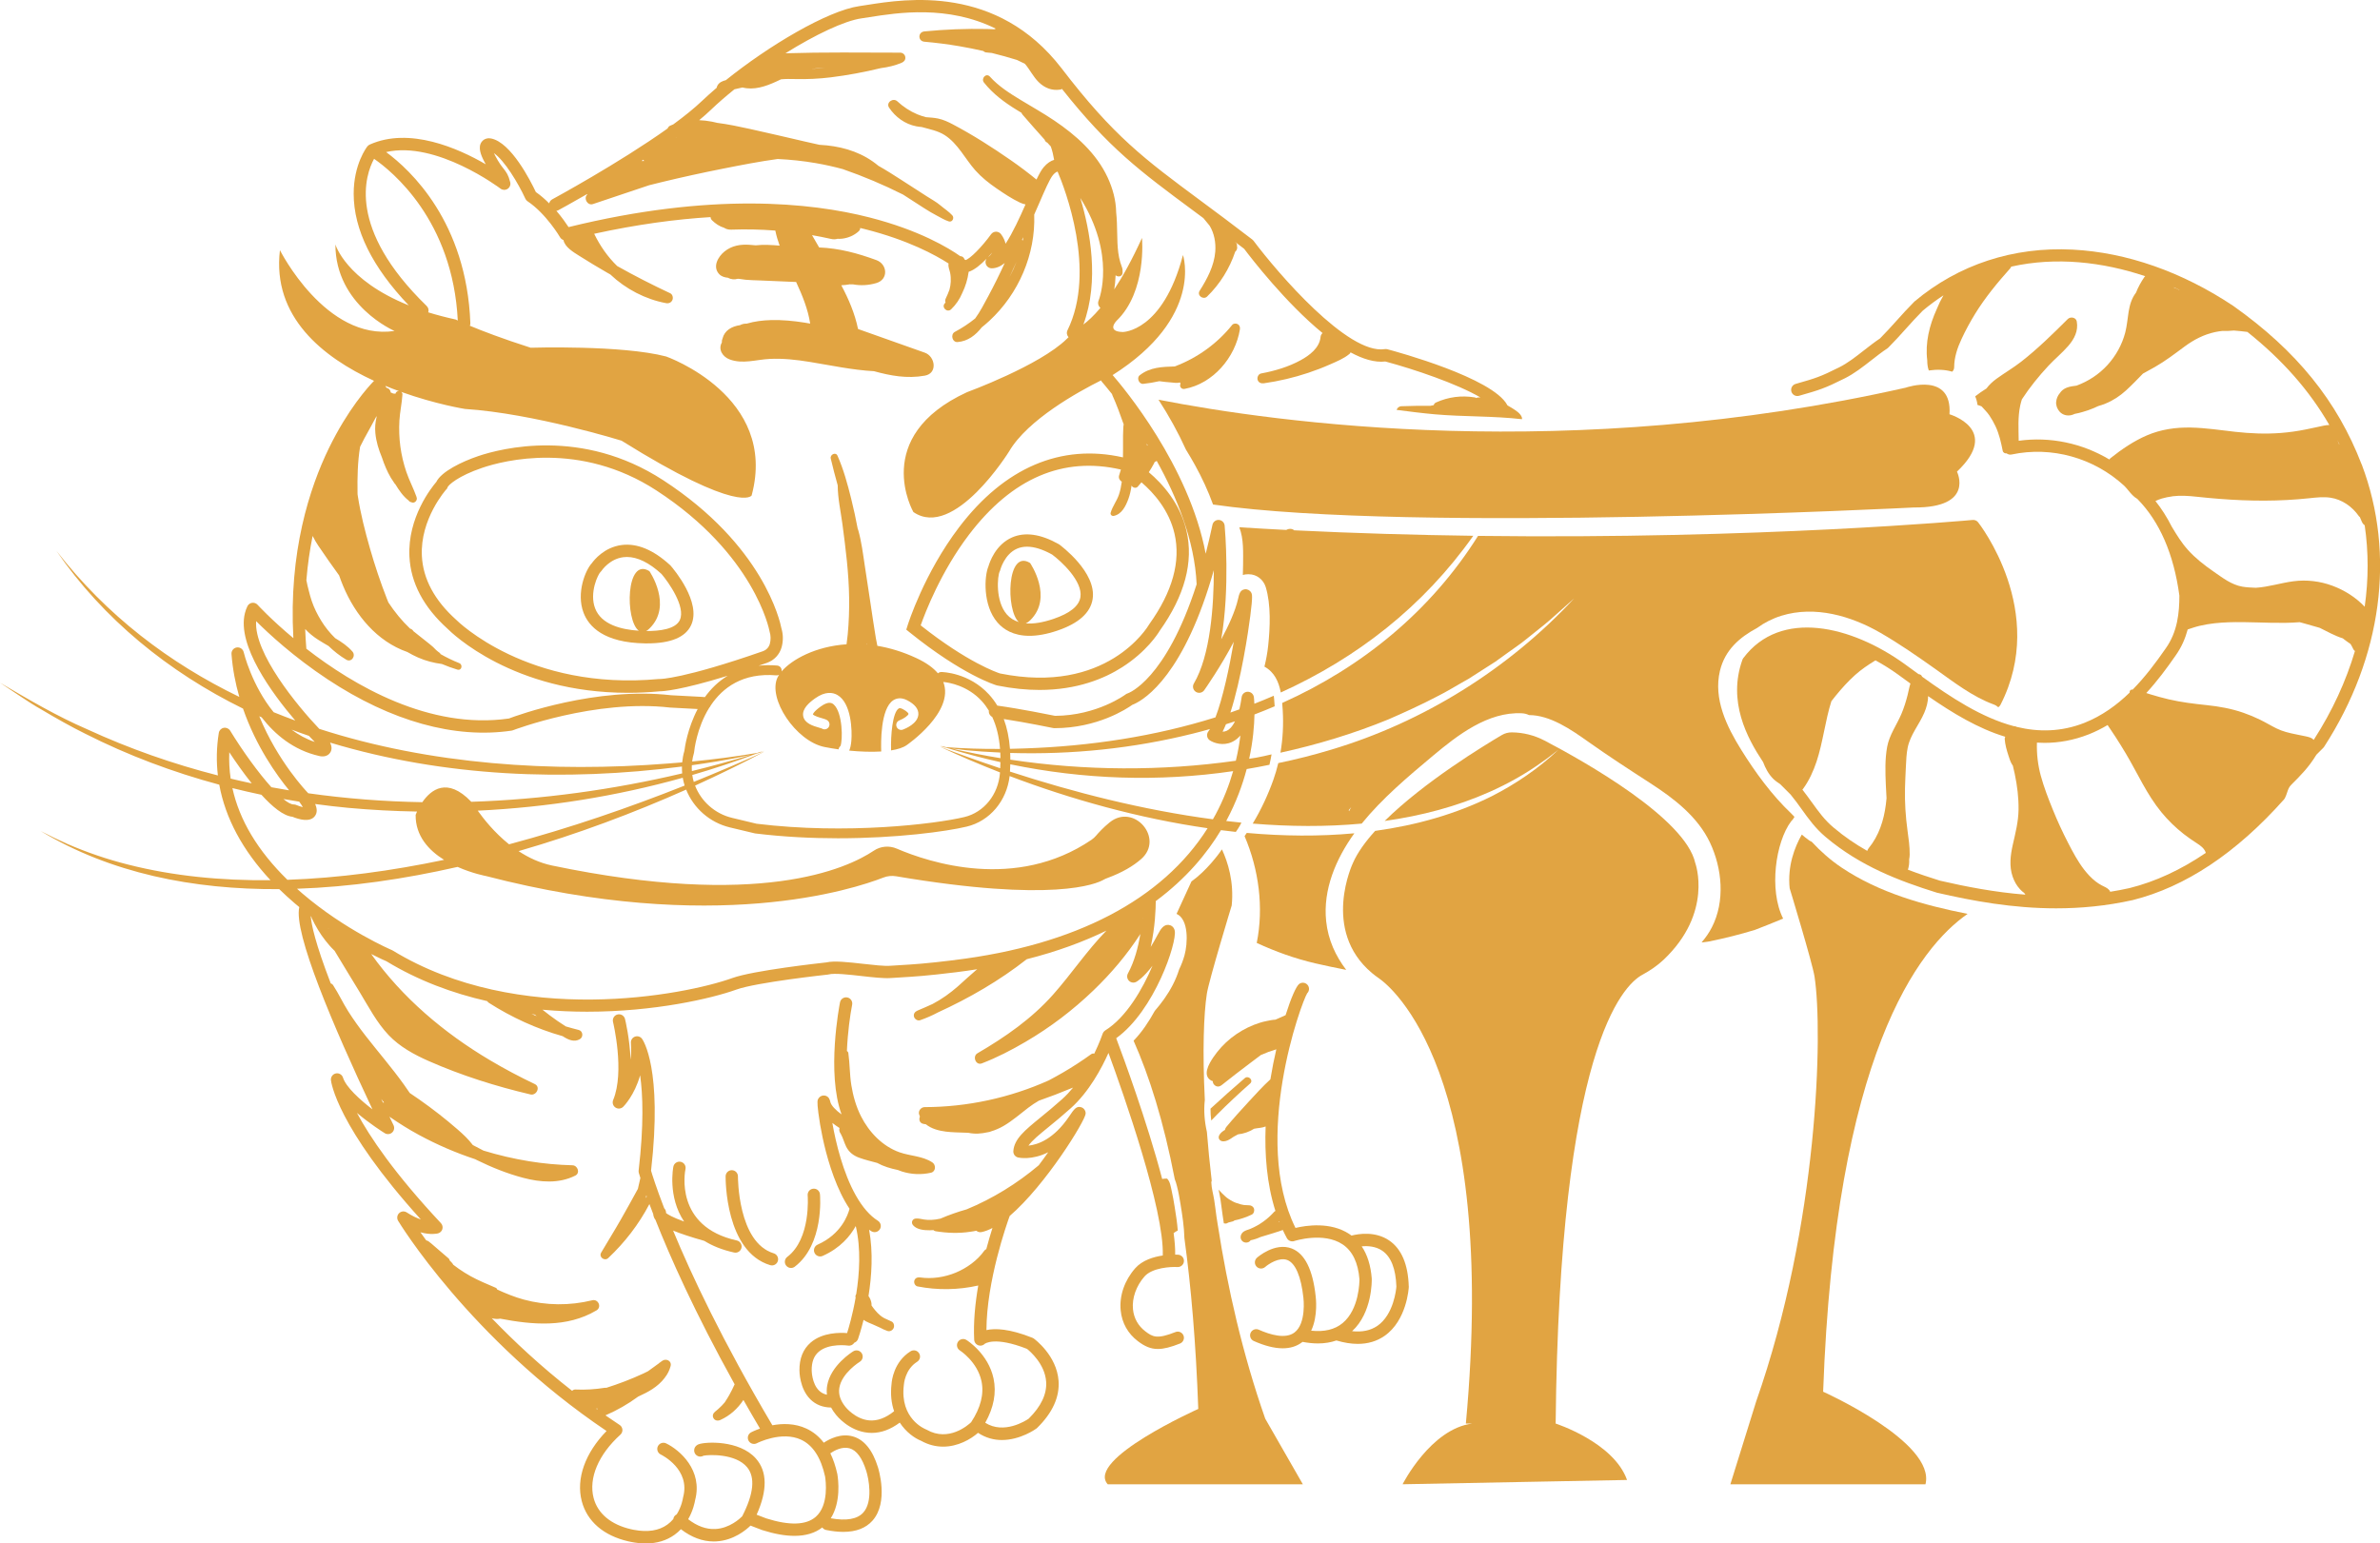 <?xml version="1.0" encoding="UTF-8"?>
<svg id="_圖層_2" data-name="圖層 2" xmlns="http://www.w3.org/2000/svg" viewBox="0 0 963.26 624.75">
  <defs>
    <style>
      .cls-1 {
        fill: #e1a442;
      }
    </style>
  </defs>
  <g id="_圖層_5" data-name="圖層 5">
    <g>
      <path class="cls-1" d="M428.65,220.36l-.25-.16c-7.23-4.04-13.54-4.94-18.77-2.67-6.78,2.95-9.14,10.2-9.57,11.71-1.67,3.8-2.42,15.74,3.66,22.75,2.37,2.74,6.36,5.38,12.92,5.38,3.15,0,6.9-.61,11.34-2.12,8.6-2.92,13.39-7.22,14.25-12.8,1.66-10.83-12.95-21.64-13.57-22.1Zm8.63,21.34c-.55,3.59-4.22,6.56-10.91,8.82-4.35,1.48-8.09,2.08-11.21,1.81,.55-.22,1.14-.61,1.75-1.21,9.59-9.29,0-23.23,0-23.23-9.46-5.87-9.88,19.23-4.57,23.9-1.94-.59-3.57-1.61-4.85-3.09-4.7-5.42-3.83-15.57-2.85-17.49l.13-.26,.07-.27c.02-.06,1.67-6.39,6.81-8.6,1.23-.53,2.57-.79,4.03-.79,2.93,0,6.32,1.06,10.14,3.18,3.64,2.69,12.45,10.76,11.46,17.21Z"/>
      <path class="cls-1" d="M271.21,228.75c-6.75-6.2-13.35-8.93-19.59-8.14-7.11,.91-11.22,6.14-12.09,7.37-2.52,2.66-6.41,11.97-3.35,20.04,2.1,5.53,8.13,12.17,24.96,12.41,.27,0,.54,0,.8,0,9.52,0,15.5-2.48,17.77-7.37,4.29-9.24-7-22.61-8.3-24.11l-.19-.2Zm3.96,22.2c-1.74,3.76-8.28,4.52-13.63,4.47,.42-.23,.85-.56,1.3-1,9.59-9.29,0-23.23,0-23.23-9.61-5.96-9.89,20.06-4.3,24.11-7.18-.46-15.2-2.51-17.69-9.08-2.39-6.3,1.16-13.78,2.28-14.81l.24-.22,.17-.26s3.18-4.71,8.76-5.39c.47-.06,.94-.09,1.42-.09,4.3,0,9,2.3,13.99,6.86,2.81,3.27,9.91,13.31,7.45,18.62Z"/>
      <path class="cls-1" d="M408.67,492.19c14.59-12.55,30.52-38.47,30.72-41.37,.08-1.13-.63-2.23-1.7-2.6-2.02-.69-3.01,.78-4.99,3.71-6.27,9.29-12.78,11.42-16.45,11.8,1.46-2.08,4.36-4.45,8.16-7.55,2.62-2.14,5.58-4.56,8.94-7.57,7.43-6.66,12.52-16.21,15.28-22.41,6.12,16.69,22.58,63.43,21.98,82-3.73,.55-8.29,1.91-11.15,5.16-4.33,4.92-6.48,11.14-5.89,17.08,.5,5.05,2.9,9.35,6.95,12.43,2.8,2.13,5.2,3.17,8.1,3.17,2.46,0,5.27-.75,8.97-2.21,1.28-.51,1.91-1.96,1.4-3.24-.51-1.28-1.96-1.92-3.24-1.4-7.45,2.95-9.21,1.99-12.2-.29-2.91-2.22-4.64-5.31-5-8.94-.45-4.49,1.3-9.45,4.67-13.28,3.15-3.57,10.68-3.97,13.31-3.81,1.38,.08,2.56-.97,2.64-2.34,.08-1.38-.97-2.56-2.34-2.65-.09,0-.52-.03-1.2-.03,.04-2.53-.19-5.47-.63-8.71,.52-.41,1.08-.75,1.68-1.05-.25-3.16-.72-6.28-1.24-9.44-.37-2.26-.74-4.52-1.25-6.74-.34-1.46-.62-3.6-1.72-4.7-.04-.04-.07-.08-.1-.12-.1,0-.19,0-.29,0-.56,0-1.16,0-1.71,.14-6.16-23.41-15.88-49.72-18.61-56.98,15.55-11.18,24.68-38.85,23.69-43.54-.32-1.51-1.42-2.18-2.35-2.31-2.12-.29-3.35,1.67-4.52,3.89-1,1.9-1.96,3.56-2.86,5.02,1.83-8.1,2.04-15.69,2.05-18.56,12.38-9.2,20.75-19.31,26.39-28.72,2,.25,4,.5,6,.71,.08-.1,.15-.21,.23-.31,.26-.37,.51-.74,.75-1.12,.48-.75,.91-1.52,1.3-2.32-2.05-.2-4.1-.44-6.16-.67,.05-.09,.1-.18,.15-.27,3.87-7.25,6.44-14.32,8.14-20.75,3.07-.52,6.14-1.09,9.21-1.73,.33-1.4,.61-2.81,.86-4.22-3.26,.71-2.9,.73-6.18,1.33-.96,.16-1.92,.29-2.88,.45,1.58-7.28,2.06-13.51,2.14-17.93,2.76-1.05,5.48-2.15,8.18-3.3-.05-.9-.12-1.8-.2-2.71-.05-.5-.1-1-.15-1.5,0-.02,0-.05,0-.07-2.6,1.13-5.23,2.2-7.87,3.24-.07-1.53-.17-2.46-.19-2.64-.14-1.25-1.2-2.2-2.45-2.21h-.03c-1.25,0-2.3,.92-2.47,2.15-.27,1.91-.59,3.56-.94,4.98-1.21,.43-2.41,.88-3.62,1.29,2.18-6.71,3.98-14.92,5.3-21.9,1.48-7.83,2.35-14.13,2.75-17.19,1.06-8.29,.75-8.83,.31-9.57-.52-.88-1.57-1.39-2.58-1.23-1.86,.29-2.24,1.93-2.71,4.01-1.1,4.83-3.8,10.73-6.78,16.26,3.62-20.8,1.51-44.72,1.38-46.08-.11-1.23-1.11-2.19-2.34-2.27-1.24-.08-2.34,.77-2.59,1.98-.88,4.15-1.8,8.04-2.74,11.7-6.68-35.62-33.5-67.54-37.67-72.33,0,0,.02,0,.02,0,36.97-23.42,28.46-48.58,28.46-48.58-8.18,31.18-24.39,31.16-24.39,31.16-6.77-.19-2.52-4.52-2.52-4.52,12.39-11.87,10.32-33.55,10.32-33.55-4.04,8.88-7.82,15.64-11.22,20.81,.26-1.64,.47-3.55,.54-5.71,.03,.02,.06,.05,.09,.07,1.04,.81,2.74,.38,2.74-1.14,0-.83,.03-1.46-.28-2.25-.25-.63-.46-1.27-.65-1.91-.37-1.27-.64-2.57-.81-3.88-.35-2.64-.4-5.31-.45-7.97-.05-2.8-.11-5.61-.41-8.39-.08-4.9-1.4-9.72-3.47-14.16-4.55-9.76-12.79-17.07-21.57-22.99-4.4-2.97-9.03-5.56-13.56-8.31-4.45-2.7-9.01-5.57-12.5-9.47-1.49-1.66-3.73,.73-2.4,2.4,3.68,4.62,8.29,8.02,13.29,11.09,.63,.39,1.26,.77,1.9,1.15,.08,.24,.2,.48,.39,.71,2.95,3.42,5.94,6.8,8.96,10.16,.15,.48,.45,.91,.92,1.12,.06,.03,.11,.06,.17,.08,.47,.52,.94,1.04,1.42,1.56,.61,1.75,1.04,3.56,1.34,5.41-1.29,.39-2.77,1.25-4.26,3.02-.89,1.06-1.83,2.77-2.88,4.96-3.39-2.76-6.87-5.39-10.46-7.88-7.52-5.21-15.31-10.2-23.41-14.47-1.88-.99-3.87-1.91-5.96-2.35-1.62-.34-3.27-.42-4.91-.55-1.18-.32-2.34-.68-3.47-1.15-2.99-1.25-5.74-3.07-8.11-5.27-1.71-1.59-4.71,.5-3.33,2.57,2.53,3.81,6.46,6.66,10.99,7.54,.74,.14,1.49,.23,2.24,.3,3.16,.91,6.45,1.47,9.26,3.26,5.38,3.43,8.31,9.69,12.47,14.34,2.49,2.78,5.45,5.13,8.53,7.24,3,2.06,6.18,4.19,9.48,5.74,.72,.34,1.47,.6,2.24,.74-2.23,5.08-5.18,11.54-8.07,15.91-.26-1.18-.81-2.49-1.84-3.87-.48-.64-1.26-1.01-2.02-1-.79,0-1.54,.39-2,1.03-3.79,5.23-8.61,10.06-10.38,10.45-.08-.07-.21-.17-.38-.3-.28-.88-1-1.28-1.73-1.28-4.59-3.24-16.45-10.49-36.72-15.67-23.75-6.07-64.09-10.28-121.8,3.91-1-1.53-2.7-3.97-4.93-6.59,.28-.04,.57-.12,.83-.27,.56-.3,5.11-2.77,11.62-6.52,0,.08-.01,.17,0,.25-1.55,1.57,.18,4.53,2.34,3.81,7.58-2.55,15.17-5.08,22.75-7.63,1.79-.45,3.58-.9,5.37-1.33,8.13-1.96,16.29-3.75,24.49-5.37,7.35-1.46,14.74-2.9,22.16-3.92,5.19,.25,10.36,.79,15.48,1.68,3.66,.63,7.29,1.44,10.87,2.41,8.34,2.9,16.49,6.33,24.4,10.31,2.86,1.84,5.71,3.69,8.57,5.53,1.69,1.09,3.35,2.07,5.12,3,1.61,.84,3.07,1.76,4.81,2.33,1.46,.48,2.36-1.43,1.43-2.45-1.44-1.57-3.24-2.69-4.85-4.06-1.63-1.39-3.63-2.45-5.43-3.61-3.47-2.24-6.94-4.48-10.41-6.71-3.04-1.96-6.09-3.91-9.23-5.68-5.95-5-13.19-7.45-20.86-8.26-1-.11-2-.18-3-.23-2-.45-4-.9-5.99-1.35-7.38-1.69-14.75-3.46-22.14-5.07-4.35-.95-8.76-1.9-13.2-2.46-.7-.18-1.4-.34-2.11-.48-1.74-.34-3.48-.54-5.22-.61,1.74-1.44,3.34-2.85,4.77-4.22,2.87-2.75,6.09-5.53,9.5-8.28,.94-.21,1.89-.43,2.83-.64,.14-.03,.28-.06,.42-.09,4.68,1.17,9.29-.4,13.56-2.35,.69-.31,1.37-.64,2.05-.96,1.89-.19,3.79-.15,5.68-.11,4.83,.12,9.65-.1,14.44-.69,6.8-.84,13.61-2.11,20.31-3.74,2.85-.36,5.66-1.01,8.37-2.15,.99-.41,1.63-1.18,1.5-2.29-.12-1.02-1.02-1.81-2.05-1.81-15.49-.03-30.99-.23-46.47,.25,12.09-7.53,23.82-13.13,30.81-14.14,.95-.14,2-.3,3.14-.48,11.46-1.81,31.73-4.99,51.18,4.66-.21,.06-.41,.13-.59,.24-.99-.05-1.98-.09-2.95-.11-8.46-.17-16.93,.15-25.35,.98-2.68,.27-2.69,3.93,0,4.17,4.72,.42,9.43,1.01,14.1,1.81,3.27,.55,6.52,1.22,9.75,1.95,.32,.33,.75,.56,1.3,.59,.72,.04,1.44,.13,2.15,.21,3.42,.84,6.81,1.78,10.17,2.82,1.07,.51,2.14,1.02,3.2,1.55,2.02,2.33,3.34,5.21,5.56,7.4,2.43,2.4,5.4,3.58,8.8,3.04,.24-.04,.45-.14,.64-.28,19.01,23.98,31.56,33.28,53.19,49.3,1.32,.97,2.68,1.98,4.07,3.02,.01,.01,.02,.03,.03,.04,.85,1,1.67,2.01,2.49,3.03,1.87,3.08,2.55,6.81,2.28,10.45-.44,5.76-3.3,11.11-6.33,15.89-1.2,1.89,1.49,3.81,3.02,2.33,5.2-5.05,9.08-11.3,11.38-18.15,.56-.44,.9-1.21,.78-2.01-.01-.1-.04-.2-.07-.29,.14-.72-.19-1.27-.69-1.58-.02-.03-.04-.06-.06-.09,1.2,.91,2.41,1.84,3.66,2.8,2.9,3.85,16.79,21.87,31.73,34.1-.44,.39-.75,.95-.81,1.59-.41,4.43-4.48,7.45-8.07,9.41-4.91,2.69-10.48,4.33-15.97,5.35-1.1,.2-1.72,1.53-1.44,2.54,.32,1.17,1.44,1.6,2.54,1.44,6.1-.87,12.11-2.28,17.95-4.23,2.97-.99,5.89-2.11,8.76-3.38,2.7-1.19,5.67-2.38,7.94-4.28,.22-.18,.36-.4,.42-.63,4.99,2.7,9.81,4.19,14.1,3.7,11.68,3.14,28.94,8.97,38.46,14.54-.3,0-.6,0-.89,.02-.28,.02-.55,.1-.78,.22-.18-.12-.39-.21-.63-.25-5.39-.88-10.7-.18-15.68,2.07-.47,.21-.77,.61-.91,1.07-.47,.1-.94,.19-1.41,.28-3.88-.03-7.77-.01-11.64,.16-1.06,.05-1.71,.7-1.96,1.48,5.16,.67,10.32,1.33,15.48,1.79,11.71,1.03,23.58,.63,35.25,1.98,.05-.27,.04-.56-.08-.86-.66-1.66-2.54-2.75-4.01-3.69-.59-.38-1.2-.73-1.81-1.06-.03-.06-.05-.13-.08-.19-6.02-10.94-44.18-21.37-48.51-22.52-.34-.09-.69-.11-1.03-.05-14.89,2.35-43.39-30.87-53.13-43.87-.14-.18-.3-.34-.48-.48-7.93-6.1-14.82-11.21-20.89-15.71-22.78-16.87-35.32-26.17-56.28-53.57C403.54-6.3,366.66-.49,350.91,2c-1.12,.18-2.14,.34-3.07,.47-12.98,1.87-36.82,16.1-54.05,29.97-1.42,.36-2.76,.93-3.43,2.21-.15,.29-.25,.58-.29,.87-2.11,1.8-4.1,3.58-5.91,5.3-3.12,2.98-7.15,6.22-11.65,9.52-.44,.18-.89,.35-1.32,.56-.48,.23-.8,.64-.99,1.11-19.64,14.01-46.34,28.49-46.69,28.68-.66,.36-1.08,.97-1.24,1.64-1.63-1.64-3.44-3.23-5.4-4.6-2.13-4.52-10.01-20.05-18.08-21.67-1.11-.25-2.77-.05-3.81,1.32-1.69,2.22-.32,5.49,1.06,8.09,.2,.37,.38,.72,.57,1.04-11.22-6.52-30.88-15.2-46.99-7.98-.02,0-.03,.02-.04,.03-.16,.08-.32,.17-.47,.28-.01,0-.02,.02-.03,.03-.13,.1-.25,.22-.35,.35-.01,.02-.03,.03-.04,.04-.23,.29-5.57,7.21-5.54,19.24,.03,14.5,7.54,29.65,22.3,45.11-25.57-10.25-29.7-24.67-29.7-24.67,0,24.77,23.94,35.03,23.94,35.03-27.87,4.13-46.39-32.71-46.39-32.71-3.25,27.11,17.58,43.46,38.09,52.89-2.43,2.5-10.61,11.54-18.28,27.29-7.77,15.97-16.32,41.98-14.37,76.87-8.98-7.49-14.33-13.33-14.49-13.5-.56-.62-1.38-.91-2.21-.8-.82,.12-1.53,.63-1.9,1.38-.43,.89-.78,1.85-1.02,2.84-3.23,13.04,10.91,32.33,20.39,43.44-2.94-1.08-5.85-2.2-8.75-3.38-8.84-10.8-12.09-24.11-12.13-24.31-.3-1.27-1.51-2.09-2.82-1.9-1.29,.2-2.21,1.36-2.11,2.66,.46,6.14,1.6,11.94,3.16,17.36-28.28-13.68-53.69-32.93-74.02-59.12,18.97,27.64,45.56,49.13,75.52,63.85,5.29,15.31,13.64,26.97,18.67,33.09-2.4-.4-4.8-.81-7.19-1.26-5.27-5.85-11.57-14.55-16.68-22.89-.55-.89-1.59-1.35-2.62-1.15-1.03,.2-1.82,1.02-1.98,2.06-.93,5.79-1.04,11.53-.37,17.21-18.09-4.63-35.76-10.8-52.79-18.64-12.29-5.3-23.84-12.1-35.4-18.9,0,0,8.36,5.59,8.36,5.59,2.58,1.72,5.8,3.83,8.54,5.34,5.18,3.1,12.26,7.11,17.65,9.74,17.23,8.74,35.47,15.57,54.2,20.61,2.45,13.51,9.43,26.55,20.74,38.66-19.95,.21-39.35-1.68-57.6-6.31-8.44-2.11-16.72-4.94-24.71-8.41-3.59-1.62-7.24-3.35-10.73-5.18,28.25,17.05,61.64,23.74,96.57,23.52,1.96,1.91,4.02,3.8,6.19,5.66,.64,.55,1.28,1.08,1.93,1.61-2.4,10.31,13.72,48.16,29.61,81.87-5.16-3.97-10.72-9.03-11.92-12.84-.38-1.23-1.64-1.97-2.9-1.7-1.26,.26-2.11,1.44-1.98,2.72,.08,.78,2.39,18.82,36.38,56.38-1.61-.55-3.53-1.43-5.7-2.84-.98-.63-2.26-.51-3.09,.3-.83,.81-1,2.08-.41,3.08,.29,.48,28.96,47.79,84.37,85.1-8.66,8.87-12.41,19.29-10.04,28.38,2.14,8.2,8.84,13.98,18.86,16.28,.45,.1,.9,.2,1.33,.28,2,.38,3.9,.57,5.72,.57,4.51,0,8.42-1.18,11.69-3.54,.95-.68,1.78-1.43,2.53-2.22,4.28,3.29,8.73,4.96,13.29,4.96,.33,0,.67,0,1-.03,7.13-.38,12.2-4.74,13.88-6.39l4.68,1.79s.09,.03,.14,.05c4.87,1.54,9.21,2.31,12.99,2.31,4.58,0,8.33-1.14,11.24-3.4,.35,.51,.89,.89,1.54,1.02,2.52,.51,4.84,.77,6.96,.77,5.15,0,9.11-1.51,11.8-4.52,6.69-7.47,2.4-21.12,2.22-21.67-2.17-6.99-5.6-11.18-10.18-12.46-4.77-1.34-9.33,.97-11.73,2.56-1.95-2.54-4.3-4.45-7.05-5.73-4.69-2.18-9.68-2.09-13.76-1.33-20.22-34.14-32.81-61.01-40.18-78.81,2.98,1.22,7.06,2.59,12.65,4.17,3.2,1.99,7.15,3.63,12.05,4.71,.18,.04,.36,.06,.54,.06,1.15,0,2.18-.8,2.44-1.96,.3-1.35-.56-2.68-1.9-2.98-25.31-5.57-20.98-27.9-20.77-28.88,.29-1.35-.57-2.67-1.92-2.96-1.35-.28-2.68,.57-2.97,1.92-.04,.18-2.43,12.14,4.34,22.26-4.78-1.73-6.63-2.89-7.31-3.44,.03-.59-.14-1.2-.54-1.71-.06-.08-.13-.14-.2-.21-3.27-8.5-4.89-13.72-5.33-15.22,4.74-41.37-3.3-52.92-3.65-53.39-.66-.9-1.83-1.26-2.88-.87-1.05,.39-1.71,1.42-1.63,2.53,.19,2.47,.12,4.74-.12,6.8-.36-8.62-2.13-15.97-2.26-16.48-.33-1.34-1.68-2.16-3.02-1.83s-2.16,1.68-1.83,3.02c.05,.2,4.84,20.12,.06,31.6-.46,1.1-.08,2.37,.91,3.04,.99,.67,2.31,.54,3.16-.3,.26-.26,4.57-4.63,6.84-12.75,1.1,7.78,1.56,20.02-.6,38.55-.04,.32-.01,.64,.07,.95,.01,.05,.21,.75,.63,2.07-.34,1.47-.68,2.94-1.01,4.41-2.22,4.08-4.47,8.14-6.77,12.18-2.61,4.59-5.41,9.07-8.09,13.62-1.07,1.82,1.38,3.6,2.86,2.21,6.75-6.36,12.39-13.69,16.67-21.86,.47,1.27,.99,2.64,1.55,4.09,0,.18,.03,.36,.06,.56,.11,.55,.35,1.13,.83,1.74,5.78,14.65,15.82,37.34,32.05,66.58-.64,1.44-1.43,3.01-2.21,4.4-.52,.92-1.08,1.81-1.66,2.69-.04,.07-.09,.14-.13,.21-.39,.46-.78,.91-1.2,1.33-.43,.45-.89,.88-1.35,1.29-.23,.21-.47,.41-.71,.61-.13,.11-.27,.22-.4,.33-.06,.05-.37,.29-.17,.14-.86,.66-1.32,1.7-.72,2.73,.58,1,1.75,1.15,2.73,.72,3.89-1.74,7.08-4.61,9.37-8.12,2.14,3.76,4.37,7.63,6.71,11.59-2.08,.73-3.43,1.43-3.59,1.51-1.22,.64-1.69,2.15-1.05,3.37,.64,1.22,2.15,1.69,3.37,1.05,.1-.05,10-5.12,17.94-1.41,4.74,2.22,7.99,7.22,9.67,14.87,.23,1.42,1.68,11.59-3.79,16.34-3.89,3.38-10.62,3.59-20.03,.62l-3.88-1.49c4.42-9.88,4.33-17.54-.33-22.78-6.66-7.49-20.37-6.78-23.14-5.73-1.34,.51-1.82,1.62-1.82,2.49,0,1.38,1.12,2.5,2.5,2.5,.47,0,.91-.13,1.29-.36,2.23-.48,13.01-.88,17.61,4.63,3.4,4.07,2.74,10.76-1.96,19.9-.92,.93-5.11,4.85-10.87,5.14-3.68,.18-7.36-1.16-10.99-3.96,2.04-3.55,2.67-6.9,2.81-7.72,3.21-12.12-6.25-20.33-11.73-22.98-1.24-.6-2.74-.08-3.34,1.16-.6,1.24-.08,2.74,1.16,3.34,.5,.24,12.12,6.02,9.05,17.31-.03,.11-.05,.22-.07,.33,0,.05-.47,3.31-2.51,6.59-.28,.13-.55,.32-.77,.57-.36,.39-.56,.86-.63,1.35-.68,.8-1.47,1.56-2.4,2.23-3.42,2.46-7.98,3.17-13.55,2.11-.38-.07-.76-.15-1.15-.24-8.12-1.86-13.5-6.36-15.14-12.66-2.09-8.01,1.96-17.59,10.84-25.62,0,0,0,0,0,0,0,0,0,0,0,0,.15-.13,.27-.28,.38-.44,.01-.01,.02-.02,.03-.04,.03-.05,.05-.1,.08-.15,.04-.08,.09-.16,.12-.24,.03-.07,.05-.15,.08-.22,.02-.08,.05-.15,.07-.23,.02-.08,.03-.16,.04-.25,0-.08,.02-.15,.02-.23,0-.08,0-.16-.01-.24,0-.08-.01-.16-.03-.24-.01-.08-.03-.15-.06-.23-.02-.08-.04-.16-.07-.23-.03-.08-.07-.15-.1-.22-.03-.07-.07-.14-.11-.21-.05-.08-.11-.15-.16-.22-.03-.04-.06-.09-.1-.13-.01-.01-.03-.03-.04-.04-.06-.06-.13-.12-.19-.17-.06-.06-.13-.11-.2-.16-.02-.01-.03-.03-.05-.04-1.95-1.28-3.86-2.59-5.75-3.89,4.7-2.02,9.14-4.57,13.24-7.59,4.03-1.82,7.89-3.88,10.71-7.54,.04-.05,.06-.09,.08-.14,1.1-1.36,1.89-2.95,2.34-4.66,.57-2.21-1.95-3.28-3.52-2.05-.21,.16-.42,.32-.63,.48-.22,.11-.44,.26-.64,.48,0,0-.01,.01-.02,.02-1.43,1.08-2.88,2.13-4.35,3.15-.59,.31-1.18,.6-1.79,.88-2.48,1.16-5.01,2.22-7.56,3.2-2.46,.95-4.95,1.81-7.46,2.61-.2-.03-.41-.02-.61,0-3.92,.62-7.97,.9-11.94,.7-.53-.03-.99,.19-1.34,.53-12.63-9.87-23.47-19.98-32.52-29.39,1.12,.29,2.26,.41,3.4,.18,13.15,2.51,27.02,3.76,38.99-3.35,2.22-1.32,.72-4.7-1.73-4.09-9.09,2.24-18.7,2.16-27.73-.29-3.71-1.01-7.21-2.46-10.69-4.03-.11-.32-.32-.61-.64-.74-3.42-1.47-6.9-2.89-10.16-4.69-1.65-.91-3.24-1.91-4.79-2.99-.7-.49-1.41-.99-2.08-1.53-.07-.05-.13-.11-.19-.16-.06-.15-.15-.29-.26-.44-.31-.41-.66-.78-1.04-1.13-.04-.04-.09-.07-.13-.11-.02-.31-.14-.6-.38-.8-1.53-1.31-3.07-2.62-4.59-3.94-.77-.67-1.54-1.34-2.32-2.01-.42-.36-.85-.71-1.3-1.03-.28-.19-.58-.29-.88-.34-.86-1.18-1.64-2.28-2.35-3.28,4.15,1.12,6.71,.54,7.12,.43,.85-.23,1.52-.88,1.76-1.73,.24-.85,.02-1.75-.58-2.4-18.89-20.17-28.82-34.97-34-44.63,5.07,4.27,10.23,7.57,11.24,8.2,.94,.59,2.17,.49,2.99-.25,.83-.74,1.07-1.94,.59-2.95-.57-1.18-1.12-2.34-1.67-3.48,3.86,2.68,7.84,5.17,11.98,7.41,7.29,3.95,14.91,7.23,22.75,9.82,.25,.12,.49,.26,.74,.38,5.94,2.92,12.19,5.43,18.6,7.13,6.99,1.85,14.52,2.46,21.16-.89,2.07-1.04,.97-4.11-1.13-4.17-5.91-.16-11.8-.69-17.63-1.64-6.24-1.02-12.38-2.46-18.4-4.3-1.46-.72-2.9-1.47-4.32-2.25-1.81-2.42-3.98-4.42-6.27-6.41-2.42-2.1-4.88-4.13-7.4-6.1-2.6-2.03-5.24-3.99-7.94-5.88-1.24-.87-2.52-1.7-3.76-2.57-.05-.04-.1-.08-.15-.11-.78-1.18-1.59-2.33-2.41-3.47-4.86-6.78-10.33-13.08-15.45-19.66-2.49-3.2-4.86-6.48-7.03-9.9-2.19-3.44-3.9-7.19-6.13-10.6-.26-.4-.6-.63-.96-.73-6.26-16.25-7.83-23.79-8.1-27.19,.09,.07,.17,.13,.26,.19,.01,.21,.06,.42,.17,.64,1.53,3.21,3.31,6.22,5.51,9.02,1.08,1.37,2.22,2.71,3.48,3.92,.08,.07,.15,.15,.23,.22,3.33,5.57,6.74,11.08,10.1,16.63,3.61,5.95,6.95,12.42,11.78,17.5,4.52,4.76,10.38,7.93,16.33,10.55,13.21,5.81,27.03,10.17,41.07,13.47,2.43,.57,4.19-3.03,1.77-4.19-6.18-2.95-12.24-6.15-18.13-9.65-18.63-11.05-35.52-25.31-48.1-43,3.28,1.67,5.51,2.65,6.17,2.93,12.93,7.86,26.86,12.99,40.8,16.14,.16,.27,.38,.52,.69,.71,9.19,5.87,19.32,10.51,29.85,13.48,2.19,1.45,4.67,2.57,6.97,1.18,1.46-.88,1.24-3.27-.48-3.7-1.76-.44-3.51-.92-5.25-1.44-1.12-.71-2.23-1.43-3.32-2.19-2.1-1.45-4.13-2.98-6.11-4.57,6.16,.56,12.21,.81,18.08,.81,27.13,0,50.19-5.28,60.44-8.97,8.15-2.93,36.72-6.03,37-6.06,.13-.01,.26-.04,.38-.07,2.19-.59,8.33,.1,13.26,.66,4.6,.52,8.93,1.01,11.78,.81,1.46-.1,2.79-.18,4.13-.26,5.09-.3,10.35-.61,22.35-2.09,2.93-.36,5.77-.78,8.55-1.21-.28,.23-.57,.46-.85,.69-2.37,2-4.61,4.14-6.93,6.19-3.18,2.8-6.59,5.23-10.29,7.18-2.02,.93-4.06,1.82-6.12,2.68-1.01,.42-1.73,1.32-1.41,2.48,.28,1,1.45,1.77,2.48,1.41,2.51-.87,4.92-1.93,7.23-3.16,12.72-5.82,24.94-12.9,35.93-21.53,12.37-3.13,23.04-7.09,32.25-11.58-7.87,8.06-14.14,17.5-21.6,25.91-8.63,9.73-19.41,17.23-30.6,23.74-2.15,1.25-.69,5.03,1.73,4.11,6.13-2.34,12.05-5.41,17.71-8.73,9.94-5.81,19.18-12.82,27.47-20.8,7.11-6.83,13.66-14.52,19.01-22.86-.86,5.27-2.38,11.12-5.03,15.98-.53,.97-.36,2.17,.41,2.95,.77,.79,1.97,.97,2.94,.46,.39-.2,2.88-1.64,6.6-6.54-3.94,9.34-10.6,20.91-19.15,26.2,0,0,0,0-.01,.01-.04,.03-.08,.06-.11,.09-.09,.06-.17,.13-.25,.2-.05,.04-.09,.09-.13,.14-.06,.07-.12,.13-.17,.2-.04,.05-.07,.11-.11,.17-.05,.07-.09,.15-.13,.23-.03,.06-.06,.12-.08,.19-.02,.04-.04,.08-.05,.12-.03,.08-1.18,3.47-3.39,8.04-.4-.12-.84-.07-1.25,.22-3.67,2.65-7.47,5.13-11.39,7.41-1.91,1.11-3.84,2.17-5.79,3.2-15.72,7.05-32.98,10.78-50.2,10.81-1.45,0-2.72,1.49-2.25,2.95,.1,.3,.21,.59,.33,.87-.51,1.17-.18,2.66,1.42,2.97,.33,.06,.66,.1,.99,.16,2.19,1.79,5.2,2.61,8.12,2.97,2.67,.33,5.39,.33,8.07,.44,.33,.01,.67,.03,1,.04,1.29,.27,2.61,.38,3.93,.32,1.27-.06,2.52-.24,3.76-.52,.32-.06,.64-.12,.97-.18,.19-.04,.34-.11,.48-.19,1.78-.53,3.5-1.28,5.11-2.21,3.61-2.1,6.73-4.89,10.04-7.4,1.38-1.05,2.79-1.99,4.25-2.83,4.46-1.55,8.87-3.24,13.23-5.06,.21-.07,.41-.15,.62-.23-1.35,1.65-2.82,3.23-4.39,4.64-3.27,2.93-6.19,5.32-8.76,7.42-6.43,5.25-10.68,8.72-11.03,13.62-.09,1.23,.73,2.33,1.92,2.61,.34,.08,5.56,1.21,12.19-2.12-1.22,1.73-2.5,3.51-3.84,5.28-8.7,7.33-18.61,13.49-29.16,17.83-3.62,1.02-7.18,2.27-10.64,3.76-1.19,.27-2.4,.46-3.63,.51-.96,.04-1.93,0-2.88-.14-1.13-.17-2.29-.51-3.44-.41-1.4,.11-2.04,1.62-1.12,2.7,1.58,1.84,4.53,2.06,6.8,2.05,.48,0,.95-.04,1.43-.07,.24,.23,.54,.4,.91,.46,4.69,.75,9.36,.93,14.06,.21,.78-.12,1.61-.23,2.42-.42,.44,.38,1.01,.6,1.62,.6,.16,0,.32-.01,.48-.05,1.4-.27,2.89-.86,4.42-1.66-.76,2.4-1.62,5.3-2.49,8.56-.31,.13-.61,.35-.85,.69-2.75,3.91-7.13,7.01-11.52,8.83-4.5,1.86-9.6,2.63-14.44,1.94-1.02-.14-2.02,.23-2.32,1.32-.26,.93,.32,2.13,1.32,2.32,8.1,1.59,16.5,1.45,24.55-.37-1.24,7.17-2,14.81-1.64,21.97,.07,1.34,1.17,2.37,2.5,2.37,.04,0,.09,0,.13,0,.69-.04,1.29-.34,1.72-.82h0s-.03,.04-.1,.1c.04-.03,3.92-3.17,17.13,2.03,1.24,.99,7.23,6.12,7.74,13.25,.36,4.97-2.02,10.02-7.07,15.01-1.27,.87-10.01,6.44-17.58,1.65,3.46-6.15,4.59-12.18,3.36-17.94-2.14-9.98-10.62-15.36-10.98-15.58-1.17-.73-2.7-.37-3.44,.8-.73,1.17-.38,2.71,.79,3.44,.07,.04,7.08,4.55,8.75,12.44,1.09,5.18-.32,10.76-4.19,16.62-1.21,1.16-9.08,8.11-17.99,3.04-.1-.06-.23-.12-.34-.16-.43-.17-10.59-4.3-8.9-17.94,0-.06,.01-.12,.02-.18,0-.06,.4-6.13,5.36-9.23,1.17-.73,1.53-2.27,.79-3.45-.73-1.17-2.28-1.53-3.45-.79-6.85,4.28-7.62,12.03-7.69,13.12-.53,4.35-.04,8.05,1.03,11.13-3.38,2.74-6.77,4-10.06,3.72-5.67-.5-9.53-5.33-9.6-5.42-2.13-2.62-2.95-5.18-2.5-7.82,1.02-5.98,8.18-10.43,8.25-10.47,1.18-.72,1.55-2.25,.83-3.43s-2.25-1.55-3.43-.84c-.37,.23-9.15,5.64-10.58,13.87-.22,1.25-.23,2.49-.1,3.72-1.27-.27-2.34-.83-3.22-1.7-2.91-2.86-2.95-8.08-2.95-8.17-.04-3.35,.88-5.8,2.8-7.48,4.2-3.66,11.86-2.55,11.94-2.54,1.03,.16,2-.33,2.51-1.16,.68-.25,1.25-.78,1.51-1.52,.13-.38,1.13-3.29,2.24-7.74,1.11,.86,2.6,1.33,3.82,1.88,.96,.43,1.91,.86,2.87,1.29,.96,.54,1.97,.99,3.01,1.34,1,.34,2.09-.3,2.48-1.22,.37-.88,.09-2.19-.86-2.62-.99-.45-1.98-.91-2.97-1.36-.31-.19-.63-.37-.93-.58-.15-.1-.3-.21-.44-.32,.36,.26-.23-.19-.29-.24-.7-.59-1.34-1.24-1.91-1.94-.13-.16-.26-.33-.4-.49-.04-.04-.28-.34-.27-.33-.17-.22-.34-.45-.5-.67,.05,.06-.26-.37-.29-.42-.03-.05-.07-.08-.1-.13,.06-.91-.17-1.78-.53-2.61-.18-.41-.42-.82-.7-1.21,1.28-7.96,1.94-17.65,.25-26.85,.3,.21,.59,.42,.89,.61,.41,.26,.87,.38,1.33,.38,.83,0,1.64-.41,2.12-1.17,.74-1.17,.38-2.71-.79-3.45-3.23-2.03-6.24-5.48-8.93-10.25-5.16-9.14-8.11-21.3-9.5-29.34,.94,.74,1.93,1.43,2.9,2.05-.16,.53-.15,1.14,.16,1.79,.11,.23,.23,.43,.37,.62,.9,1.63,1.34,3.47,2.17,5.15,1.1,2.21,2.93,3.62,5.22,4.45,2.37,.87,4.87,1.45,7.32,2.12,2.59,1.42,5.43,2.26,8.33,2.85,.56,.22,1.12,.43,1.69,.62,3.8,1.21,7.85,1.37,11.74,.5,2.03-.46,2.11-3.18,.55-4.2-3.99-2.6-8.86-2.53-13.23-4.06-6.93-2.43-12.37-8.16-15.63-14.6-1.98-3.91-3.2-8.22-3.9-12.54-.71-4.32-.6-8.72-1.22-13.05-.06-.41-.29-.67-.58-.83,.32-7.58,1.31-14.6,2.12-18.73,.27-1.35-.61-2.67-1.97-2.94-1.35-.26-2.67,.61-2.94,1.97-.27,1.38-5.52,28.58,.63,45.38-2.38-1.74-4.24-3.6-4.58-5.16-.13-.58-.46-2.11-2.1-2.46-.96-.2-1.97,.18-2.55,.97-.56,.76-.76,1.26-.17,5.96,.38,3.04,.99,6.6,1.72,10.03,1.52,7.17,4.34,17.49,9.1,25.92,.58,1.03,1.19,2,1.8,2.93-.67,2.6-3.41,10.29-12.91,14.51-1.26,.56-1.83,2.04-1.27,3.3,.56,1.26,2.04,1.83,3.3,1.27,7.16-3.18,11.17-8.05,13.4-12.09,2.17,9.14,1.51,19.29,.19,27.54-.29,.43-.42,.94-.24,1.43-1.22,7.01-2.85,12.45-3.46,14.36-2.83-.23-9.95-.33-14.74,3.83-3.07,2.66-4.6,6.47-4.54,11.28,0,.3,.01,7.34,4.42,11.7,2.19,2.16,5.01,3.28,8.39,3.32,.53,.99,1.18,1.96,1.96,2.91,.21,.27,5.17,6.58,13.02,7.29,.49,.04,.98,.07,1.47,.07,3.85,0,7.65-1.41,11.34-4.17,2.59,3.95,6.09,6.35,8.63,7.36,3.05,1.7,6.07,2.37,8.91,2.37,5.99,0,11.18-2.98,14.14-5.59,3.22,2.13,6.54,2.91,9.64,2.91,7.44,0,13.6-4.36,13.96-4.63,.1-.07,.2-.15,.29-.24,6.26-6.12,9.18-12.56,8.7-19.13-.76-10.25-9.64-16.79-10.01-17.07-.17-.12-.35-.22-.54-.3-9.4-3.76-15.2-3.89-18.64-3.13,.08-19.85,8.19-42.86,9.42-46.22ZM333.63,27.52c-1.59,.14-3.17,.25-4.77,.32-.09,0-.19,0-.28,0,1.67-.21,3.36-.3,5.05-.33Zm209.96,113.51s.02-.03,.03-.04c.01,0,.02,.02,.04,.02-.02,0-.05,.01-.07,.02ZM259.62,65.17c.27-.17,.54-.35,.81-.52,.06,.18,.14,.35,.24,.52-.35,0-.7,0-1.05,0Zm14.14-9.5c-.07,.04-.15,.08-.22,.12-.03,.02-.07,.03-.1,.05,.09-.06,.17-.12,.25-.18,.02,0,.04,0,.06,.01Zm-12.36,429.28s0-.05,.01-.08c.06-.34,.12-.68,.17-1.02,.06,.16,.12,.33,.18,.49-.12,.2-.24,.41-.36,.61Zm82.45,101.3c2.84,.81,5.1,3.88,6.75,9.15,1.02,3.18,2.78,12.42-1.19,16.84-2.42,2.7-6.87,3.47-13.17,2.33,4.23-6.66,3.01-15.77,2.67-17.79,0-.04-.01-.08-.02-.12-.69-3.17-1.64-5.96-2.83-8.4,1.6-1.09,4.79-2.86,7.79-2.01Zm-101.97-16.07c-.08,.09-.15,.2-.2,.3-.14-.1-.29-.21-.43-.31,.21,0,.42,.02,.63,0Zm-86.46-123.92c-.14,0-.29,.02-.43,.05-.23-.49-.46-.97-.69-1.46,.36,.48,.72,.96,1.12,1.41Zm59.72-35.84c.45,.1,.91,.21,1.36,.29,0,0,0,0,0,0,.23,.2,.46,.4,.69,.6-.69-.29-1.38-.59-2.06-.89Zm276.73-80.52c-.31,.58-.65,1.15-.97,1.73-28.28-3.73-56.48-10.94-82.14-19.31,.07-1,.11-1.97,.14-2.94,29.58,6.11,59.91,7.22,90.19,2.76-1.61,5.6-3.91,11.63-7.21,17.76Zm-87.14-17.23c0,.06,0,.12-.01,.19-.67,8.78-6.47,15.97-14.43,17.87-11.72,2.81-47.68,7.16-84.08,2.7l-9.89-2.37c-7.04-1.68-12.57-6.75-15-13.06,9.84-4.47,19.23-9.08,28.02-13.72-9.11,4.12-18.66,8.22-28.55,12.22-.27-.91-.46-1.84-.6-2.79,8.83-2.57,17.57-5.48,26.17-8.72,.99-.23,1.99-.46,2.98-.71-.66,.12-1.33,.22-1.99,.34,.66-.25,1.33-.5,1.99-.75-.96,.31-1.93,.61-2.9,.91-8.73,1.47-17.51,2.62-26.31,3.46,.15-1.13,.38-2.25,.71-3.35,.04-.13,.06-.26,.08-.39,.07-.72,1.03-9.85,6.16-18.06,.26-.26,.46-.56,.59-.9,4.79-7.14,12.89-13.31,26.55-12.17,.39,.04,.77-.05,1.09-.22-.21,.32-.4,.64-.56,.96-4.26,8.54,7.35,25.94,18.97,28.26,1.8,.36,3.72,.68,5.69,.96,.07-.52,.31-1,.73-1.33,1.01-2.26,.95-13.49-2.67-16.8-.51-.46-1.86-1.69-5.29,.77-2.97,2.13-3.16,3.15-3.18,3.15,.32,.63,2.8,1.35,3.62,1.58,1.1,.32,1.82,.53,2.37,.97,.86,.7,.98,1.96,.29,2.81-.66,.81-1.81,.97-2.66,.4-.21-.08-.72-.23-1.11-.34-2.36-.68-5.92-1.71-6.44-4.71-.51-2.95,2.48-5.47,4.78-7.12,4.22-3.02,7.25-2.43,9.05-1.4,5.71,3.26,6.02,14.48,5.67,18.54-.16,1.77-.44,3.06-.88,3.98,4.47,.44,9.01,.6,12.97,.36-.13-3.31-.35-17.4,4.9-20.75,1.15-.73,3.04-1.32,5.6,.01,3.14,1.63,4.66,3.57,4.53,5.76-.22,3.69-5.24,5.75-6.25,6.12-1.03,.39-2.18-.14-2.57-1.17-.39-1.03,.13-2.19,1.17-2.58,1.77-.67,3.62-2,3.66-2.62,0-.15-.37-.92-2.39-1.97-1.04-.54-1.44-.29-1.6-.19-2.45,1.56-3.26,10.86-3.06,16.95,2.71-.43,4.94-1.13,6.37-2.18,0,0,19.49-13.38,14.76-25.52,2.44,.24,9.88,1.49,15.6,7.77,1.06,1.17,2.01,2.45,2.85,3.84-.14,1.08,.43,2.08,1.35,2.54,1.73,3.69,2.78,8.01,3.17,12.95-7.26,.05-14.53-.17-21.78-.7-.85-.2-1.71-.39-2.57-.6,.57,.18,1.14,.36,1.71,.54-.55-.04-1.11-.08-1.66-.12,.82,.14,1.64,.25,2.46,.37,7.28,2.26,14.61,4.22,22,5.86-.01,.81-.04,1.64-.09,2.48-8.44-2.82-16.61-5.75-24.37-8.71,7.67,3.59,15.81,7.07,24.27,10.38Zm-211.38,15.47c28.05-1.33,55.97-5.78,82.98-13.32,.19,1.08,.44,2.14,.76,3.17-22.38,8.9-46.43,17.2-71.06,23.77-6.01-4.81-10.34-10.35-12.68-13.62Zm86.67-18.39c3.37-.47,6.73-.98,10.09-1.53,4.59-.77,9.16-1.63,13.7-2.63-7.84,2.38-15.77,4.57-23.78,6.53-.05-.78-.06-1.57-.02-2.37Zm70.77-48.89c0-.16,.02-.32,.02-.47,.03,.16,.05,.32,.08,.49-.03,0-.07,0-.1-.01Zm54.06,43.76c.04,.74,.06,1.5,.07,2.27-6.62-1.08-13.21-2.39-19.74-3.89,4.09,.54,8.2,.93,12.31,1.21,2.45,.17,4.9,.3,7.36,.41Zm4.07,2.88c0-.93-.02-1.83-.06-2.72,24.85,.75,49.82-1.81,73.97-7.84,2.31-.57,4.61-1.19,6.89-1.84-.22,.35-.44,.68-.66,.97-.43,.55-.6,1.26-.49,1.94,.12,.69,.51,1.29,1.1,1.68,1.58,1.04,5.24,2.34,8.88,.69,1.28-.58,2.44-1.47,3.48-2.65-.38,3.08-.96,6.52-1.84,10.2-30.2,4.26-61.07,4.1-91.26-.43Zm90.91-15.52c-1.19,2.41-2.44,3.42-3.32,3.82-.57,.27-1.15,.37-1.67,.37h-.02c.47-.91,.92-1.92,1.37-3.01,1.22-.38,2.43-.78,3.63-1.18Zm-8.56-61.14c0,14.52-1.39,34.48-8.08,45.83-.68,1.15-.33,2.64,.8,3.37,1.13,.73,2.62,.44,3.4-.66,.4-.57,6.71-9.56,11.96-19.61-1.79,10.45-4.45,22.89-7.41,30.6-24.46,7.67-50.62,11.69-77.34,12.58-1.95,.08-3.89,.13-5.84,.17-.33-4.46-1.16-8.48-2.5-12.07,9.21,1.42,19.88,3.63,20,3.65,.17,.03,.34,.05,.51,.05,17.44,0,29.36-7.9,31.53-9.46,3.04-1.14,18.46-8.73,30.86-47.49,.03-.09,.06-.18,.08-.27,.68-2.14,1.36-4.36,2.02-6.7Zm-15.91-14.83c2.59,11.21-.81,23.49-10.12,36.52l-.13,.2c-.68,1.17-17.22,28.58-60.38,19.87-1.12-.36-13.12-4.43-32.1-19.47,1.81-5.14,8.16-21.73,19.57-36.73,17.42-22.88,38.09-31.72,61.46-26.33-.26,.81-.51,1.62-.74,2.43-.28,.95,.22,1.98,1.07,2.43,0,.02,.02,.04,.03,.06-.24,1.77-.58,3.53-1.15,5.23-.86,2.57-2.61,4.71-3.35,7.32-.23,.8,.52,1.44,1.28,1.28,3.23-.67,4.82-3.98,5.87-6.79,.65-1.76,1.05-3.62,1.31-5.5,.39,.86,1.73,1.29,2.46,.5,.54-.58,1.05-1.19,1.55-1.8,4.94,4.24,11.16,11.23,13.37,20.78Zm-11.25-36.41c.17,.27,.33,.54,.5,.82-.14-.12-.28-.24-.45-.32-.02-.17-.04-.33-.05-.5Zm-25.63-48.25c6.54-17.67,2.73-38.03-1.26-51.24,14.45,23.06,7.75,40.75,7.4,41.62-.42,1.05-.08,2.2,.76,2.88-2.79,3.33-5.13,5.43-6.9,6.74Zm-27.04-25.45c-.82,2.14-1.77,4.22-2.85,6.23,.98-2.06,1.93-4.14,2.85-6.23Zm2.76-9.89c-.08,.45-.17,.9-.26,1.36-.09-.12-.19-.22-.3-.32,.19-.34,.37-.69,.56-1.04Zm-12.64,6.21c-.51,.91-1.27,1.6-1.61,1.84-.03,.02-.05,.04-.08,.06,.59-.64,1.16-1.28,1.69-1.9Zm-228.85,21.65c-32.47-31.54-24.79-53.21-21.31-59.58,7.21,4.97,31.87,24.88,33.88,65.45-.55-.26-.83-.4-.83-.4-4.02-.88-7.72-1.86-11.12-2.91,.28-.88,.08-1.88-.63-2.56Zm-11.22,34.45c-.51-.04-1.03,.15-1.29,.67-.07,.14-.12,.28-.19,.42-.26-.09-.53-.14-.81-.09-.36-.17-.73-.32-1.1-.48,0-.43-.17-.83-.46-1.18-.3-.35-.72-.56-1.16-.68-.12-.21-.29-.39-.47-.55,.04-.07,.08-.13,.1-.2,1.81,.75,3.61,1.44,5.37,2.09Zm-37.92,96.34c1.47,1.63,3.24,3.03,5.09,4.23,1.41,.92,2.88,1.74,4.32,2.6,2.16,2.11,4.55,3.98,7.15,5.53,2.12,1.27,4.01-1.55,2.52-3.27-1.97-2.27-4.45-3.91-7-5.44-2.17-2.11-4.08-4.49-5.68-7.1-1.53-2.5-2.84-5.11-3.78-7.88-.47-1.37-.86-2.77-1.2-4.17-.35-1.44-.76-2.86-.99-4.32,.52-6.35,1.4-12.32,2.53-17.9,.69,1.4,1.48,2.74,2.3,3.96,2.72,4.06,5.56,8.04,8.42,12.01,.5,1.45,1.04,2.89,1.64,4.31,4.94,11.77,13.64,22.4,25.99,26.71,1.41,.82,2.85,1.58,4.35,2.23,3.12,1.37,6.3,2.17,9.64,2.62,2.04,.87,4.13,1.63,6.25,2.27,1.73,.52,2.33-2.01,.73-2.64-2.6-1.03-5.13-2.27-7.57-3.65-.04-.16-.12-.32-.28-.45-.48-.38-1.03-.74-1.46-1.16-.44-.44-.85-.9-1.31-1.31-.93-.82-1.92-1.59-2.89-2.36-.98-.77-1.95-1.55-2.93-2.32-.49-.39-.97-.78-1.46-1.17-.17-.14-.41-.29-.56-.43-.14-.19-.28-.37-.43-.55-.17-.17-.37-.3-.58-.4-.14-.08-.28-.13-.42-.17-3.33-3.17-6.23-6.74-8.77-10.58-.22-.53-.44-1.06-.64-1.6-2.6-6.65-4.86-13.44-6.83-20.31-1.98-6.93-3.78-13.97-4.89-21.1-.04-.26-.07-.52-.11-.78,0-.27-.02-.54-.02-.81-.08-5.88,.02-12.27,1.04-18.42,.55-1.13,1.12-2.25,1.71-3.35,1.64-3.04,3.38-6.04,4.96-9.09,0,.16-.02,.33-.03,.49,0,.04,0,.07,0,.11-.5,2.01-.66,4.13-.46,6.3,.32,3.45,1.35,6.73,2.67,9.9,.23,.71,.47,1.41,.74,2.11,1.06,2.76,2.35,5.56,4.1,7.96,.03,.05,.05,.1,.08,.16h.02c.1,.13,.19,.28,.3,.42,.05,.07,.12,.11,.19,.16,.02,.03,.03,.06,.05,.09,1.39,2.29,3.09,4.81,5.29,6.47,.05,.06,.09,.13,.14,.19,.26,.31,.59,.47,.94,.52,1.36,.7,2.74-.83,2.12-2.15-.01-.04-.02-.08-.03-.13-1.21-3.41-2.93-6.6-4.09-10.04-1.12-3.31-1.93-6.73-2.4-10.19-.47-3.49-.59-7.03-.39-10.54,.21-3.54,1.01-7,1.23-10.53,.03-.48-.21-.85-.54-1.09,14.17,5.09,25.87,6.92,25.87,6.92,27.74,1.8,63.35,12.84,63.35,12.84,47.94,29.94,52.65,22.19,52.65,22.19,10.84-40.26-34.58-56.26-34.58-56.26-17.94-4.71-54.84-3.55-54.84-3.55-11.57-3.7-19.71-6.85-24.62-8.9,.14-.33,.22-.69,.2-1.07-1.53-40.92-24.28-62-34.09-69.23,20.34-4.7,46.01,14.58,46.28,14.79,.84,.64,2,.68,2.89,.1,.89-.58,1.31-1.66,1.05-2.69-.73-2.92-1.52-4.02-2.75-5.57-.8-1.01-1.8-2.28-3.27-5.05-.23-.44-.42-.83-.58-1.17,4.32,3.06,9.78,12.04,12.74,18.48,.19,.42,.5,.78,.88,1.03,7.53,5.02,13.11,14.48,13.16,14.58,.31,.54,.8,.91,1.36,1.1,.56,2.9,4.14,4.97,6.43,6.42,3.71,2.34,7.45,4.61,11.25,6.79,.42,.24,.85,.47,1.27,.71,6.25,5.92,14.25,10.08,22.57,11.63,1.1,.21,2.12-.22,2.58-1.27,.4-.92,.08-2.28-.9-2.74-7.23-3.39-14.34-7.01-21.29-10.92-.06-.03-.11-.06-.17-.1-3.87-3.76-6.93-8.17-9.3-13.05,17.43-3.81,33.11-5.89,47.09-6.75,.05,.48,.24,.94,.62,1.31,1.41,1.36,3.02,2.47,4.9,3.03,.74,.49,1.68,.78,2.82,.74,5.99-.22,11.95-.08,17.88,.37,.42,2.06,1.02,4.1,1.75,6.1-3.28-.28-6.53-.48-9.68-.12-.82-.07-1.65-.15-2.47-.21-3.71-.26-7.19,.31-10.15,2.69-2.61,2.1-4.95,6.15-2.21,9.13,.96,1.05,2.28,1.37,3.62,1.52,0,0,0,0,.01,0,1.2,.7,2.65,.79,3.95,.41,.2,.02,.39,.03,.59,.04,.87,.13,1.75,.26,2.62,.36,1.86,.18,3.74,.19,5.6,.27,3.91,.17,7.82,.34,11.73,.5,1.02,.04,2.04,.09,3.06,.13,0,.01,.01,.03,.02,.04,2.48,5.36,4.78,10.97,5.67,16.8-.74-.13-1.47-.27-2.21-.38-4.49-.72-9.08-1.16-13.63-1.04-3.31,.09-6.68,.49-9.86,1.44-.07,0-.14,0-.21,0-.97,0-1.79,.24-2.47,.61-3.36,.48-6.28,2.12-7.09,5.41-.23,.51-.33,1.05-.28,1.62-1.61,2.79,.33,5.79,3.12,6.83,5.36,2.01,10.73,.08,16.22-.19,5.39-.27,10.79,.33,16.1,1.19,8.7,1.41,17.34,3.3,26.13,3.78,6.68,1.83,13.34,3.1,20.59,1.8,5.3-.95,4.17-7.81,0-9.29-9.01-3.2-18.02-6.39-27.04-9.59-1.3-6.31-3.8-12.11-6.78-17.71,1.16-.04,2.31-.17,3.45-.38,.2,0,.41,.02,.61,.03,.23,.01,.45,0,.67-.01,3.1,.57,6.34,.4,9.47-.53,4.98-1.48,4.5-7.64,0-9.29-7.68-2.81-15.05-4.8-23.16-5.12-.98-1.65-1.94-3.31-2.88-4.98,2.57,.45,5.13,.95,7.69,1.53,.96,.22,1.83,.18,2.6-.05,.62,.03,1.25,.02,1.87-.05,2.54-.31,4.85-1.29,6.75-3.02,.41-.38,.59-.85,.6-1.31,.68,.16,1.34,.32,1.99,.49,17.47,4.42,28.55,10.52,33.77,13.89-.27,1.31,.35,2.44,.62,3.73,.25,1.19,.31,2.39,.26,3.6-.05,1.11-.23,2.18-.51,3.23-.45,1.23-.95,2.45-1.53,3.63-.28,.58-.26,1.14-.07,1.61-.08,.08-.15,.17-.23,.25-1.62,1.59,.85,4.05,2.49,2.49,1.97-1.88,3.49-4.15,4.52-6.63,1.3-2.67,2.18-5.55,2.58-8.55,2.33-.74,4.94-2.93,7.25-5.32-.42,.62-.55,1.41-.31,2.15,.33,1.04,1.29,1.75,2.38,1.75,1.85,0,3.59-.76,5.27-2.13-2.1,4.6-4.34,9.13-6.74,13.58-1.61,2.99-3.2,6.09-5.21,8.85-2.55,2.05-5.3,3.88-8.23,5.43-1.87,.99-1.08,4.3,1.12,4.12,4.22-.35,7.29-2.8,9.76-5.94,1.06-.85,2.1-1.73,3.09-2.65,11.84-10.93,18.75-26.92,18.15-43.01,.7-1.57,1.41-3.19,2.13-4.85,2.13-4.92,4.15-9.57,5.4-11.07,.42-.51,1.17-1.31,1.94-1.48,2.83,6.65,15.88,40.05,4,64.23-.47,.96-.26,2.08,.43,2.81-.24,.23-.49,.47-.73,.7-10.95,10.78-40.36,21.55-40.36,21.55-39.23,18.06-21.71,48.52-21.71,48.52,16.49,11.35,38.74-24.54,38.74-24.54,7.5-12.85,27.97-24.14,37.19-28.74,.1,.2,.22,.4,.37,.57,.07,.08,1.63,1.85,4.09,4.95,.02,.13,.06,.26,.12,.4,1.74,3.87,3.22,7.91,4.62,11.92-.01,.04-.03,.07-.04,.11-.13,.44-.1,.96-.14,1.41-.07,.98-.09,1.96-.1,2.94-.03,1.8,0,3.6,0,5.4,0,1.15-.02,2.3-.03,3.45-25.06-5.65-47.96,4.11-66.36,28.34-14.14,18.62-20.56,38.91-20.83,39.77l-.51,1.62,1.32,1.07c21.54,17.36,34.73,21.33,35.28,21.49l.2,.05c6.21,1.26,11.91,1.8,17.12,1.8,15.26,0,26.29-4.62,33.43-9.18,9.92-6.32,14.58-13.69,15.21-14.75,10.14-14.23,13.79-27.87,10.84-40.52-2.59-11.11-9.68-18.99-15.24-23.68,.78-1.2,1.53-2.43,2.19-3.7,.07-.13,.1-.26,.13-.38,.29-.17,.59-.34,.89-.5,8.04,14.45,15.37,32.23,16.15,49.94-12.5,38.88-27.72,44.09-27.87,44.14-.3,.08-.59,.23-.84,.42-.11,.09-11.56,8.6-28.59,8.69-1.92-.39-14.22-2.88-23.37-4.14-.99-1.63-2.11-3.14-3.38-4.52-8.1-8.85-18.83-9.08-19.28-9.08-.53,0-1.01,.2-1.37,.53-1.84-2.18-4.66-4.27-8.74-6.17-5.47-2.55-10.76-4.12-15.78-4.96-.22-1.01-.42-2.03-.6-3.06-.81-4.78-1.48-9.58-2.21-14.36-.76-4.98-1.52-9.97-2.27-14.95-.74-4.89-1.34-9.81-2.69-14.58-.04-.13-.1-.22-.16-.32-.77-4.15-1.67-8.27-2.69-12.37-1.47-5.89-3.06-11.79-5.53-17.34-.72-1.61-3.08-.41-2.72,1.15,.83,3.65,1.83,7.26,2.82,10.88,.02,5.26,1.22,10.51,1.91,15.71,1.31,9.89,2.57,19.73,2.71,29.73,.07,4.98-.1,9.96-.57,14.91-.13,1.33-.29,2.66-.48,3.98-12.58,.86-22.17,6.16-26.3,11,.02-.08,.04-.16,.04-.24,.09-1.1-.73-2.07-1.83-2.16-2.68-.23-5.16-.18-7.48,.07,1.09-.37,2.21-.76,3.36-1.16,2.94-1.03,5.17-3.42,5.96-6.42,.67-2.53,.63-5.08-.11-7.57-.53-2.78-7.25-33.55-47.91-59.98-32.86-21.36-65.53-12.84-74.76-9.73-6.7,2.26-14.99,6.31-17,10.47-1.87,2.18-11.68,14.38-10.88,30.22,.53,10.64,5.72,20.46,15.42,29.2,1.75,1.77,26.57,25.95,73.03,25.94,4.12,0,8.43-.19,12.89-.61,1.29,0,8.28-.38,27.46-6.29-3.84,2.32-6.86,5.36-9.22,8.64-.43-.05-.91-.08-1.45-.11l-12.25-.65c-30.26-3.47-62.14,8.1-65.62,9.42-32.18,4.62-62.87-13.41-81.98-28.25-.22-2.7-.38-5.34-.47-7.94Zm185.25,8.92c-32.35,11.29-41.62,11.27-41.73,11.26h-.17s-.17,0-.17,0c-53.01,4.96-81.74-23.58-82.06-23.91l-.12-.11c-8.69-7.81-13.34-16.47-13.82-25.73-.78-15.04,9.77-26.87,9.87-26.98l.34-.37,.17-.47c.34-.96,4.32-4.62,14.11-7.93,8.69-2.94,39.46-10.95,70.43,9.18,39.77,25.85,45.69,56.51,45.74,56.81l.07,.31c.5,1.63,.54,3.3,.1,4.96-.37,1.38-1.4,2.5-2.77,2.97Zm-205.15-12.15c4.86,4.87,15.11,14.42,28.96,23.57,25.68,16.97,51.4,24.13,74.39,20.75,.18-.03,.36-.07,.54-.14,.33-.13,33.39-12.7,63.67-9.2,0,0,.36,.02,.96,.05,5.1,.27,8.25,.44,10.18,.54-4.11,7.81-5.21,15.53-5.37,16.91-.45,1.53-.75,3.11-.9,4.69-1.87,.16-3.75,.31-5.63,.45-46.83,3.7-96.34,.5-141.25-14.02-9.02-9.47-26.47-30.74-25.55-43.6Zm23.71,48.88s0,0,.01,.01c-3.5-1.17-6.62-2.9-9.38-4.98,2.33,.88,4.67,1.72,7.02,2.52,1.2,1.28,2.05,2.15,2.36,2.45Zm-22.45-10.38c.32,.14,.64,.29,.96,.43,5.4,6.98,12.93,13.28,23.21,15.63,1.52,.41,3.51,.26,4.55-1.36,.8-1.25,.62-2.62-.05-4.04,.11,.03,.21,.07,.32,.1,45.9,13.75,94.72,15.73,142.09,9.59-.02,.93,0,1.86,.09,2.78-27.84,6.57-56.57,10.56-85.35,11.49-9.79-10.23-16.41-4.81-19.82,.16-15.47-.26-30.9-1.45-46.16-3.61-.75-.77-12.3-12.81-19.84-31.18Zm16.21,34.62c.69,.93,1.14,1.64,1.44,2.17-.82-.19-1.82-.52-2.68-.88-.31-.14-.65-.21-.99-.21h-.04c-1.04,0-2.48-.81-4.18-2.21,2.13,.38,4.27,.74,6.41,1.08,.01,.01,.03,.03,.05,.05Zm-28.34-20.06c2.49,3.78,5.67,8.34,9.08,12.6-2.85-.6-5.69-1.24-8.52-1.92-.52-3.52-.71-7.08-.56-10.68Zm1.26,14.52c3.9,.97,7.82,1.87,11.75,2.7,4.42,4.86,8.91,8.56,12.54,8.9,2.69,1.1,7.04,2.33,9.03-.19,1.14-1.44,.95-3.17,.17-4.97,4.45,.61,8.91,1.13,13.37,1.55,9.26,.85,18.56,1.34,27.87,1.5-.38,.82-.57,1.35-.57,1.35-.09,8.55,5.35,14.37,11.51,18.2-21.21,4.45-42.57,7.37-63.4,8.08-12-11.74-19.44-24.15-22.27-37.13Zm38.9,57.03c-.05-.06-.09-.12-.14-.18,.07,.05,.14,.1,.21,.14-.02,.02-.05,.02-.07,.04Zm253.49,12.57c-11.85,1.46-17.03,1.76-22.04,2.06-1.35,.08-2.71,.16-4.18,.26-2.39,.17-6.71-.32-10.88-.79-6.04-.68-11.76-1.32-14.92-.57-2.67,.29-29.53,3.27-37.98,6.31-19.47,7-86.54,19.96-137.53-11.14-.11-.06-.22-.12-.33-.17-.19-.08-18.91-8.08-36.21-22.9-.74-.64-1.47-1.28-2.18-1.92,21.46-.71,43.4-3.91,65-8.84,6.11,2.71,11.52,3.7,11.52,3.7,92.22,23.91,148.75,5.33,160.78,.62,1.66-.65,3.46-.83,5.22-.53,63.46,10.74,80.97,3.12,83.96,1.39,.48-.28,1-.5,1.53-.69,6.03-2.22,10.43-4.86,13.62-7.64,9.57-8.33-2.89-22.86-12.74-14.86-2.59,2.1-4.47,4.17-5.43,5.31-.55,.66-1.2,1.24-1.91,1.73-30.66,20.81-65.8,9.16-78.8,3.57-3.04-1.31-6.54-1.02-9.29,.83-11.04,7.41-46.4,23.51-130.21,6.01-5.05-1.05-9.59-3.21-13.56-5.83,23.81-6.88,46.81-15.54,67.82-24.9,2.94,7.41,9.45,13.33,17.72,15.31l10,2.39c.07,.02,.15,.03,.22,.04,11.43,1.41,22.83,1.96,33.48,1.96,23.81,0,43.87-2.74,52.13-4.72,9.34-2.24,16.2-10.4,17.37-20.46,24.79,9.4,52.35,17.12,80.12,21.11-18.31,28.95-53.5,47.34-102.28,53.34Zm75.88-17.05s.07-.08,.11-.12c0,.04,0,.08-.01,.12-.03,0-.07,0-.1,0Z"/>
      <path class="cls-1" d="M318.64,508.76c-1.1,.84-1.31,2.4-.48,3.5,.49,.65,1.24,.99,1.99,.99,.53,0,1.06-.17,1.51-.51,11.85-9.02,10.28-28.48,10.21-29.31-.12-1.38-1.32-2.4-2.71-2.27-1.38,.12-2.39,1.33-2.27,2.71,.02,.17,1.42,17.52-8.25,24.89Z"/>
      <path class="cls-1" d="M296.21,473.67h-.03c-1.37,0-2.48,1.1-2.5,2.47-.01,1.24-.12,30.48,18.03,35.97,.24,.07,.49,.11,.72,.11,1.07,0,2.07-.7,2.39-1.78,.4-1.32-.35-2.72-1.67-3.12-14.57-4.4-14.48-30.86-14.48-31.13,.01-1.38-1.09-2.51-2.47-2.52Z"/>
      <path class="cls-1" d="M955.84,188.01c-9.88-25.68-26.37-46.06-51.95-64.18-20.69-13.79-43.17-21.67-65.01-22.79-24.02-1.23-46.15,6.02-63.98,20.96-.06,.05-.11,.1-.16,.15-2.55,2.55-4.86,5.11-7.09,7.6-2.14,2.38-4.35,4.83-6.74,7.23-2.34,1.58-4.52,3.28-6.64,4.94-3.32,2.6-6.45,5.05-9.89,6.77-7.8,3.9-9.5,4.39-17.63,6.71-1.33,.38-2.1,1.76-1.72,3.09,.38,1.33,1.76,2.09,3.09,1.72,8.3-2.37,10.27-2.94,18.49-7.05,3.88-1.94,7.36-4.67,10.73-7.3,2.1-1.64,4.27-3.34,6.54-4.85,.14-.09,.26-.2,.38-.31,2.55-2.55,4.86-5.11,7.09-7.6,2.17-2.41,4.41-4.9,6.83-7.33,2.75-2.3,5.55-4.36,8.4-6.23-1.04,1.8-1.95,3.68-2.73,5.61-2.98,6.56-4.72,13.61-3.83,20.72,0,1.42,.16,2.81,.62,4.09,3.3-.47,6.58-.39,9.47,.49,.49-.44,.8-1.07,.8-1.76,.01-4.01,1.29-7.83,2.97-11.43,1.63-3.51,3.48-6.93,5.51-10.23,4.07-6.61,9.01-12.58,14.17-18.37,.21-.24,.35-.48,.43-.73,18.21-4.08,36.97-1.91,54.24,3.86,0,0,0,0,0,0-.11,.09-.22,.19-.32,.33-1.34,1.98-2.54,4.09-3.4,6.33-3.59,4.66-2.93,10.63-4.35,16.12-1.27,4.89-3.78,9.43-7.18,13.16-3.48,3.8-7.69,6.56-12.5,8.35-.01,0-.02,0-.03,.01-1.33,.18-2.68,.33-3.94,.81-1.21,.46-2.21,1.26-2.83,2.23-.86,.99-1.38,2.25-1.49,3.55-.13,1.45,.47,2.95,1.45,4,1.17,1.26,2.92,1.72,4.58,1.37,.52-.11,1.03-.31,1.53-.54,1.07-.15,2.17-.49,3.1-.74,1.55-.42,3.06-.96,4.54-1.58,.61-.25,1.2-.53,1.79-.81,1.06-.3,2.08-.65,3.05-1.05,3.07-1.26,5.75-3.04,8.21-5.27,2.4-2.18,4.63-4.54,6.9-6.85,1.63-.88,3.25-1.77,4.86-2.69,4.23-2.42,8.01-5.33,11.92-8.22,3.78-2.79,7.75-4.87,12.36-5.88,1-.22,2.01-.37,3.03-.48,1.54,.08,3.1-.01,4.64-.15,1.82,.09,3.62,.37,5.44,.56,14.2,11.33,25.06,23.65,33.16,37.67-1.51,.04-3.08,.44-4.54,.76-1.68,.36-3.35,.72-5.03,1.06-3.33,.67-6.69,1.15-10.07,1.41-6.14,.48-12.27,.22-18.39-.46-6.01-.67-12-1.61-18.06-1.73-6.09-.12-12.11,.75-17.72,3.16-5.28,2.26-10.21,5.62-14.69,9.18-.23,.18-.39,.38-.52,.59-11.04-6.6-23.99-9.34-36.7-7.58-.05-4.83-.4-9.55,.63-14.33,.18-.83,.4-1.64,.66-2.44,3.16-4.86,6.86-9.42,10.77-13.61,2.57-2.76,5.53-5.16,8-8.01,2.46-2.84,4.13-6.09,3.44-9.92-.3-1.66-2.56-2.04-3.64-.96-6.05,6.02-12.14,12.02-18.88,17.28-3.2,2.5-6.69,4.51-9.96,6.89-1.52,1.1-2.96,2.42-4.07,3.93-1.58,.97-3.09,2.05-4.56,3.18,.47,1.09,.79,2.26,.93,3.48,.57,.16,1.12,.37,1.66,.59,1.06,1.22,2.21,2.28,3.13,3.64,.95,1.41,1.79,2.89,2.51,4.42,1.47,3.15,2.22,6.45,2.89,9.84,.17,.87,.89,1.2,1.59,1.12,.56,.42,1.29,.62,2.02,.46,16.21-3.45,33.3,1.33,45.65,12.72,.62,.62,1.16,1.27,1.67,1.9,1,1.22,2.04,2.48,3.58,3.36,9.02,9.16,14.74,22.32,17.01,39.14-.01,6.79-.7,14.61-5.56,21.41-4.02,5.8-8.35,11.57-13.37,16.66-.05,0-.09-.01-.14-.02-.79-.07-1.14,.58-1.07,1.22-5.23,5.08-11.19,9.39-18.29,12.23-9.43,3.7-18.57,3.77-27.4,1.64-.12-.05-.23-.11-.36-.17-.26-.1-.52-.13-.79-.12-13.12-3.46-25.54-11.69-37.15-20.04-.2-.63-.78-.97-1.42-1.02-1.3-.94-2.58-1.87-3.86-2.8l-1.64-1.2c-21.73-15.7-50.41-22.55-65.46-2.47-.15,.2-.27,.42-.35,.66-6.01,16.82,1.85,31.58,8.27,41.23,.02,.03,.05,.05,.07,.08,.96,2.53,2.2,4.94,4.14,6.86,.85,.84,1.83,1.52,2.83,2.17l4.19,4.19c1.66,2,3.13,4.05,4.54,6.02,2.73,3.81,5.56,7.75,9.69,11.2,13.93,11.78,29.79,17.77,44.87,22.48,.06,.02,.12,.04,.18,.05,14.38,3.32,30.6,6.32,48.21,6.32,9.91,0,20.26-.95,30.96-3.33,21.35-5.34,41.96-19.05,61.26-40.76,.15-.16,.27-.35,.37-.54,.41-.83,.68-1.62,.91-2.33,.41-1.22,.7-2.11,1.62-3.02,3.96-3.96,7.11-7.11,10.21-12.21l2.79-2.79c.12-.12,.24-.26,.33-.41,23.45-36.23,29-77.88,15.23-114.26Zm-75.9-71.55c-.03-.06-.07-.11-.1-.17,.75,.33,1.49,.67,2.23,1.01-.02,.02-.03,.04-.05,.06-.66-.35-1.36-.65-2.08-.9Zm66.91,63.41c-.06-.04-.11-.09-.18-.13-.22-.52-.44-1.04-.66-1.56,.28,.56,.57,1.12,.84,1.68Zm-67.65,21.02c3.31-.41,6.66-.17,9.96,.19,12.17,1.31,24.29,1.98,36.54,1.31,3-.17,6-.39,9-.72,2.8-.3,5.7-.63,8.51-.21,4.69,.69,8.87,3.65,11.53,7.52,.1,.14,.22,.25,.36,.33,.12,.27,.23,.54,.35,.81,.34,.78,.61,1.65,1.26,2.24,.11,.1,.23,.18,.35,.25,1.59,10.82,1.58,21.91,0,32.99-3.6-3.81-8.16-6.68-13.06-8.5-5-1.86-10.45-2.51-15.74-1.82-5.09,.66-10.09,2.32-15.22,2.64-1.84-.07-3.68-.14-5.45-.44-4.48-.77-8.06-3.61-11.72-6.14-3.71-2.57-7.29-5.35-10.32-8.71-2.59-2.87-4.62-6.18-6.6-9.49-1.9-3.77-4.1-7.22-6.58-10.34,.84-.37,1.68-.75,2.57-1,1.39-.4,2.83-.7,4.26-.88Zm-145.94,123.82c-1.19-1.66-2.42-3.37-3.78-5.09,.12-.11,.23-.23,.33-.38,2.42-3.34,4.12-7.11,5.42-11.01,2.56-7.7,3.47-16.43,5.98-24.39,.58-.75,1.17-1.49,1.76-2.22,2.42-2.97,5.01-5.85,7.87-8.41,2.53-2.26,5.33-4.15,8.23-5.91,3.33,1.82,6.37,3.75,8.97,5.63l1.64,1.19c1.16,.85,2.34,1.7,3.52,2.56-.49,1.56-.77,3.22-1.16,4.76-.65,2.56-1.45,5.1-2.48,7.54-1.89,4.46-4.88,8.48-5.77,13.33-.92,5-.75,10.22-.54,15.28,.08,1.84,.18,3.68,.29,5.51-.08,.84-.17,1.68-.27,2.51-.82,6.43-2.81,12.68-6.98,17.74-.27,.33-.45,.69-.55,1.07-4.7-2.66-9.27-5.74-13.62-9.43-3.66-3.05-6.17-6.56-8.84-10.28Zm38.93,27.34c.43-1.34,.6-2.75,.51-4.15,.14-.68,.2-1.38,.21-2.03,.04-3.25-.45-6.52-.89-9.73-.77-5.68-1.14-11.31-1.01-17.05,.07-2.92,.22-5.84,.36-8.77,.13-2.58,.21-5.18,.73-7.71,1.07-5.24,4.63-9.22,6.69-14.04,.91-2.14,1.58-4.46,1.56-6.8,9.84,6.83,20.24,13.13,31.24,16.46-.15,.28-.24,.6-.22,.93,.16,2.28,.8,4.52,1.51,6.68,.38,1.15,.74,2.38,1.35,3.42,.14,.24,.29,.47,.44,.69,.26,1.1,.52,2.2,.76,3.31,1,4.76,1.61,9.6,1.54,14.48-.07,4.87-1.24,9.38-2.31,14.1-.97,4.27-1.55,8.8-.07,13.03,.65,1.86,1.59,3.59,2.94,5.05,.52,.56,1.12,1.12,1.77,1.57,.09,.14,.18,.29,.27,.42,.06,.09,.13,.16,.2,.24-12.41-.97-24.02-3.23-34.62-5.67-4.28-1.34-8.62-2.79-12.96-4.44Zm89.76,7.42c-2.65,.59-5.28,1.09-7.89,1.5-.09-.24-.21-.48-.37-.67-.84-.99-1.97-1.32-3.08-1.93-.84-.46-1.66-.97-2.41-1.56-1.76-1.36-3.33-3.05-4.69-4.81-2.56-3.32-4.55-7.07-6.47-10.79-2.24-4.35-4.3-8.8-6.14-13.33-1.84-4.54-3.64-9.15-4.93-13.88-1.18-4.35-1.71-8.89-1.56-13.4,1.01,.06,2.01,.1,3.03,.1,5.84,0,11.84-1.05,18-3.47,2.68-1.07,5.2-2.34,7.59-3.75,.24,.44,.55,.87,.88,1.34,.79,1.16,1.57,2.34,2.33,3.51,1.44,2.23,2.84,4.49,4.2,6.77,4.72,7.95,8.43,16.48,14.34,23.67,2.7,3.28,5.73,6.25,9.08,8.86,1.71,1.33,3.48,2.55,5.3,3.72,1.54,.98,3.07,2.12,3.6,3.88-10.07,6.85-20.35,11.62-30.79,14.23Zm74.59-60.14l-.16,.16c-.72-.93-1.99-1.16-3.21-1.44-1.34-.31-2.7-.56-4.05-.83-2.65-.53-5.27-1.15-7.7-2.35-2.27-1.11-4.42-2.43-6.69-3.54-2.19-1.07-4.45-2.01-6.75-2.81-4.83-1.68-9.8-2.57-14.88-3.1-5.16-.54-10.28-1.16-15.34-2.34-2.52-.59-5.01-1.28-7.49-2.04-.54-.16-1.07-.34-1.6-.51,4.38-4.76,8.26-9.96,11.86-15.17,2.42-3.39,3.94-6.99,4.9-10.57,1.61-.52,3.2-1.09,4.86-1.47,1.98-.46,3.99-.81,6.01-1.03,7.59-.83,15.23-.34,22.84-.2,3.87,.07,7.74,.09,11.59-.24,0,0,.01,0,.02,0,.76,.21,1.52,.41,2.27,.62,1.95,.54,3.91,1.1,5.85,1.67,3.08,1.52,6.09,3.23,9.33,4.25,1.02,.78,2.05,1.59,3.13,2.28,.41,.68,.8,1.37,1.13,2.1,.16,.35,.39,.57,.66,.74-3.63,12.25-9.17,24.31-16.58,35.81Z"/>
      <path class="cls-1" d="M570.17,520.74c-.27-8.97-2.95-15.24-7.94-18.63-5.61-3.81-12.36-2.7-15.23-1.97-.28-.21-.56-.42-.86-.61-7.59-5.06-17.55-3.5-21.82-2.49-17.88-36.15,2.45-91.38,4.73-94.97,.84-.82,1-2.16,.33-3.17-.76-1.15-2.32-1.46-3.47-.69-1.29,.86-3.42,5.82-5.6,12.71l-3.28,1.46c-.29,.12-.57,.24-.86,.36-1.23,.05-2.51,.35-3.61,.57-1.72,.34-3.4,.87-5.03,1.51-3.36,1.33-6.44,3.11-9.27,5.36-2.79,2.22-5.22,4.88-7.22,7.83-1.72,2.55-4.63,7.42-.68,9.46,.18,.09,.36,.15,.54,.18,0,.02,0,.04-.01,.07-.11,.82,.61,1.62,1.29,1.92,.84,.37,1.62,.1,2.29-.43,3.83-3.07,7.74-6.05,11.66-9.01,.84-.61,1.66-1.23,2.48-1.87,.59-.44,1.17-.88,1.76-1.32,2.01-.88,4.08-1.64,6.2-2.27-.88,3.79-1.67,7.71-2.3,11.57-.03,.19-.06,.38-.09,.57-3.14,2.86-6.02,6.07-8.9,9.18-3.05,3.3-6.07,6.64-8.95,10.1-.29,.35-.48,.76-.55,1.19-.94,.57-1.83,1.21-2.33,2.19-.59,1.15,.15,2.32,1.4,2.43,.83,.07,1.63-.17,2.4-.56,.04-.02,.07-.04,.11-.06,.57-.3,1.13-.66,1.65-1.04,.12-.08,.24-.16,.36-.23,.55-.33,1.11-.63,1.69-.92,2.31-.25,4.55-1.02,6.5-2.27,1.52-.32,3.24-.31,4.68-.92-.43,11.13,.44,23.12,3.96,34.19-.21,.1-.41,.24-.59,.45-2.62,2.91-5.87,5.26-9.49,6.77-.92,.38-1.97,.6-2.8,1.17-1.21,.85-1.71,2.64-.56,3.78,.83,.83,2.27,.86,3.13,.05,.11-.1,.2-.22,.28-.35,1.37-.27,2.7-.71,3.97-1.3,1.13-.35,2.26-.68,3.39-1.03,1.35-.42,2.7-.82,4.04-1.26,.54-.18,1.08-.36,1.62-.57,.51,1.11,1.05,2.21,1.64,3.29,.58,1.07,1.84,1.57,2.98,1.19,.12-.04,11.84-3.81,19.56,1.33,4.01,2.67,6.31,7.43,6.84,14.14,0,.87-.04,12.13-6.82,17.74-3.16,2.62-7.44,3.63-12.72,3.07,2.86-6.01,1.86-13.62,1.81-13.98-1.16-10.77-4.42-17.26-9.68-19.29-6.81-2.62-13.79,3.49-14.08,3.75-1.03,.92-1.12,2.49-.21,3.52,.91,1.03,2.49,1.13,3.53,.22,1.38-1.22,5.7-4.09,8.98-2.82,3.27,1.27,5.57,6.65,6.5,15.23,.01,.1,1.3,10.41-3.62,14.11-3.64,2.74-9.86,.9-14.44-1.14-1.26-.56-2.74,0-3.3,1.27-.56,1.26,0,2.74,1.27,3.3,4.44,1.97,8.36,2.96,11.73,2.96,3.03,0,5.62-.8,7.75-2.4,.09-.06,.16-.13,.25-.2,2.19,.41,4.27,.63,6.23,.63,2.72,0,5.22-.41,7.49-1.2,3.07,.9,5.96,1.38,8.63,1.38,4.11,0,7.73-1.07,10.82-3.21,9.04-6.26,9.83-19.3,9.85-19.85,0-.07,0-.14,0-.21Zm-52.68-26c.08-.11,.14-.22,.22-.33,.03,.09,.07,.17,.1,.26-.11,.03-.21,.05-.32,.08Zm39.95,41.95c-2.73,1.88-6.16,2.58-10.21,2.15,8.23-7.49,7.98-20.62,7.96-21.19,0-.04,0-.08,0-.12-.41-5.28-1.77-9.64-4.07-13.03,2.46-.23,5.66-.05,8.32,1.77,3.56,2.43,5.48,7.31,5.72,14.51-.08,1.07-1.04,11.32-7.72,15.93Z"/>
      <path class="cls-1" d="M771.48,156.88c-136.29,30.85-255.11,14.2-302.6,4.91,4.19,6.47,7.92,13.19,11.1,20.2,1.27,2.04,2.48,4.12,3.66,6.24,2.85,5.16,5.33,10.5,7.32,15.99,80.42,11.65,283.61,1.2,283.61,1.2,24.79,.18,17.48-14.51,17.48-14.51,18.07-17.11-3.03-23.22-3.03-23.22,1.16-17.24-17.55-10.82-17.55-10.82Z"/>
      <path class="cls-1" d="M733.23,340.71c-.37-.15-.74-.34-1.11-.61-1.01-.72-1.96-1.49-2.88-2.28-2.92,5.14-5.83,12.73-4.91,21.72,0,0,9.21,30.25,10.06,35.73,3.48,22.45,1.55,100.33-23.61,172l-10.45,33.55h78.97c4.26-17.03-41.42-37.48-41.42-37.48,4.89-136.37,38.69-179.7,58.47-193.42-17.87-3.54-35.73-8.53-50.95-18.71-4.48-3-8.5-6.55-12.15-10.49Z"/>
      <path class="cls-1" d="M479.39,157.43c11.57-2.11,20.59-12.73,22.44-24.1,.13-.83-.09-1.66-.86-2.11-.66-.38-1.75-.34-2.26,.29-6.06,7.57-14.21,13.44-23.28,16.82-5.02,.16-10,.28-14.18,3.59-1.34,1.07-.24,3.63,1.43,3.46,2.2-.23,4.38-.6,6.53-1.08,1.55,.26,3.13,.35,4.69,.5,1.28,.12,2.46,.35,3.66,.02,.06,.17,.15,.32,.25,.46-.57,.94,.17,2.39,1.57,2.14Z"/>
      <path class="cls-1" d="M505.96,438.59c1.49-1.31-.68-3.45-2.17-2.17-4.57,3.93-9.08,7.93-13.5,12.02-.12,.11-.24,.22-.36,.33-.02,1.6,.1,3.2,.3,4.79,.85-.88,1.7-1.76,2.56-2.62,4.27-4.25,8.65-8.37,13.17-12.35Z"/>
      <path class="cls-1" d="M492.91,496.08c-.21-1.19-.39-2.39-.56-3.58-.31-2.22-.56-4.45-.91-6.67-.37-2.39-1.11-4.79-1.18-7.21,0-.26,.06-.48,.16-.66-.81-6.87-1.45-13.47-1.95-19.77-.97-4.26-1.33-8.62-.84-12.97-.98-19.59-.44-34.89,.82-42.98,.85-5.48,10.06-35.73,10.06-35.73,.98-9.6-1.57-17.58-3.96-22.7-1.29,1.92-2.74,3.74-4.22,5.43-2.37,2.71-5.09,5.39-8.12,7.56l-6.02,13.11c5.01,2.24,4.55,11.98,3.22,16.78-.55,1.99-1.3,3.9-2.19,5.76-1.31,4.24-3.44,8.23-6,11.85-1.2,1.69-2.49,3.32-3.84,4.88-2.4,4.36-5.15,8.53-8.58,12.08,6.32,14.25,12.1,32.39,16.66,56.02,.4,.93,.65,1.94,.9,2.88,.63,2.4,1.04,4.87,1.44,7.32,.75,4.57,1.45,9.09,1.57,13.72,2.7,19.7,4.66,42.52,5.61,69.11,0,0-45.68,20.45-36.64,30.51h78.97l-15.23-26.57c-9.21-26.23-15.3-53.29-19.16-78.17Z"/>
      <path class="cls-1" d="M495.31,495.2s.05-.01,.07-.02c.01,0,.03,0,.04,0,.16,.05,.33,.08,.51,.09,.43,.02,.85-.14,1.19-.4,.62-.13,1.24-.29,1.85-.48,.27-.08,.49-.23,.68-.4,2.41-.5,4.73-1.26,6.98-2.35,.82-.4,1.12-1.45,.93-2.28-.19-.85-1.09-1.49-1.95-1.48-.65,0-1.3-.03-1.95-.1-.04,0-.05,0-.06,0-.02,0-.06-.01-.12-.02-.14-.02-.27-.05-.41-.07-.34-.06-.67-.14-1-.22-.6-.15-1.19-.34-1.77-.56-.16-.06-.32-.12-.48-.19,0,0-.01,0-.02,0-.02,0-.04-.02-.07-.03-.28-.13-.56-.26-.84-.4-.58-.3-1.14-.63-1.68-1-.54-.37-.69-.47-1.23-.95-.95-.84-1.83-1.75-2.68-2.68-.04-.04-.08-.07-.11-.1,.25,1.28,.56,2.56,.75,3.82,.33,2.15,.58,4.31,.88,6.47,.15,1.12,.32,2.25,.51,3.38Z"/>
      <path class="cls-1" d="M511.76,269.84c4.07,2.24,5.79,6.14,6.61,10.47,30.7-13.92,57.59-34.66,77.91-63.43-23.14-.31-47.46-1-72.5-2.22-.79-.78-2.22-.72-3.19-.15-6.28-.31-12.63-.69-19.01-1.08,1.85,4.78,1.54,10.16,1.53,15.29,0,1.34-.04,2.68-.09,4.02,.61-.18,1.25-.29,1.93-.29h.52c3.17,0,5.9,2.21,6.81,5.19,2.17,7.11,1.77,16.38,.99,23.73-.31,2.89-.83,5.7-1.51,8.46Z"/>
      <path class="cls-1" d="M721.69,371.83c-5.84-11.61-3.04-30.97,3.21-39.34,.22-.3,.46-.56,.71-.79,.21-.35,.43-.69,.66-1.02-.03-.04-.05-.08-.08-.12-.41-.42-.81-.85-1.22-1.27-7.92-7.52-14.55-16.65-20.22-25.74-5.88-9.43-11.37-20.65-8.63-32.04,2.04-8.47,7.99-13.55,15.03-17.32,2.97-2.17,6.31-3.86,9.88-4.96,13.56-4.17,28.15,.07,40.03,6.92,7.64,4.41,14.99,9.51,22.18,14.61,7.47,5.31,15.02,11.22,23.7,14.41,.74,.27,1.34,.66,1.83,1.12,0,0,0-.01,.01-.02,.35-.23,.66-.54,.86-.94,19.37-37.78-8.76-73.57-9.05-73.93-.53-.66-1.34-1-2.18-.93-1.11,.1-86.11,7.89-200.2,6.45-19.08,30.33-46.71,53.03-79.27,67.63,.09,1,.16,2.01,.22,3,.34,5.72,.05,11.48-.93,17.13,14.88-3.25,29.57-7.69,43.63-13.45,6.11-2.65,13.47-6,19.4-9.12,4.38-2.16,8.83-4.96,13.11-7.33,2.48-1.55,8.4-5.38,10.86-6.95,1.35-.96,3.91-2.83,5.23-3.77,1.88-1.39,5.15-3.55,6.95-5.08,1.98-1.65,8.11-6.39,10.04-8.14,2.3-2.08,7.35-6.57,9.67-8.62-26.52,28.53-60.97,50.09-98.4,61.25-6.99,2.12-14.12,3.92-21.36,5.42-.54,2.26-1.19,4.5-1.97,6.7-2.14,6.04-4.94,12.09-8.38,17.79,14.93,1.22,29.75,1.34,44.11,0,8.32-10.24,18.75-19.03,28.85-27.47,9.95-8.33,22.23-17.86,35.95-17.19,1.11,.05,2.08,.32,2.91,.73,8.58,0,17.2,5.98,23.76,10.64,8.37,5.94,16.85,11.44,25.48,17.02,9.47,6.12,19.03,13.47,23.99,23.91,4.98,10.51,6.21,23.8,.77,34.38-1.14,2.22-2.56,4.23-4.16,6.09,1.04-.14,2.09-.28,3.13-.42,6.24-1.27,12.42-2.81,18.51-4.68,3.81-1.46,7.6-2.99,11.38-4.56Zm-175.71-43.44c-.01-.17-.04-.33-.09-.49,.32-.39,.66-.78,.98-1.17-.3,.55-.59,1.11-.89,1.66Z"/>
      <path class="cls-1" d="M504.6,337.15c-.29,.43-.58,.88-.88,1.3,5.78,13.56,7.81,28.87,4.92,43.23,7.63,3.51,15.4,6.33,23.74,8.27,4.14,.97,8.31,1.82,12.48,2.64-4.33-5.65-7.33-12.2-8.12-19.7-1.36-12.84,3.99-25.3,11.41-35.59-14.18,1.32-28.82,1.17-43.53-.15Z"/>
      <path class="cls-1" d="M625.12,299.77c-4.09-2.14-8.62-3.28-13.24-3.32-1.42-.01-2.82,.36-4.04,1.08-6.94,4.08-31.37,18.91-47.42,34.78,14.91-2.09,29.21-5.87,42.48-11.77,7.44-3.31,14.63-7.32,21.25-12.11,2.26-1.53,4.39-3.25,6.56-4.93-7.96,7.53-17.14,13.79-26.96,18.8-14.53,7.23-30.48,11.73-47.19,14.03-3.95,4.37-7.13,8.75-8.97,12.96,0,0-12.98,27.19,7.68,44.57,.92,.78,1.89,1.49,2.88,2.18,4.88,3.41,48.29,37.96,35.13,180.19h2.57c-16.83,2.12-28.18,24.57-28.18,24.57l90.84-1.74c-5.42-15.29-28.89-22.83-28.89-22.83,1.53-151.6,27.11-177.32,35.07-181.65,3.09-1.68,6.03-3.65,8.58-6.06,20.23-19.13,12.87-39.13,12.87-39.13-3.99-18.17-44.96-41.22-61.01-49.62Z"/>
    </g>
  </g>
</svg>